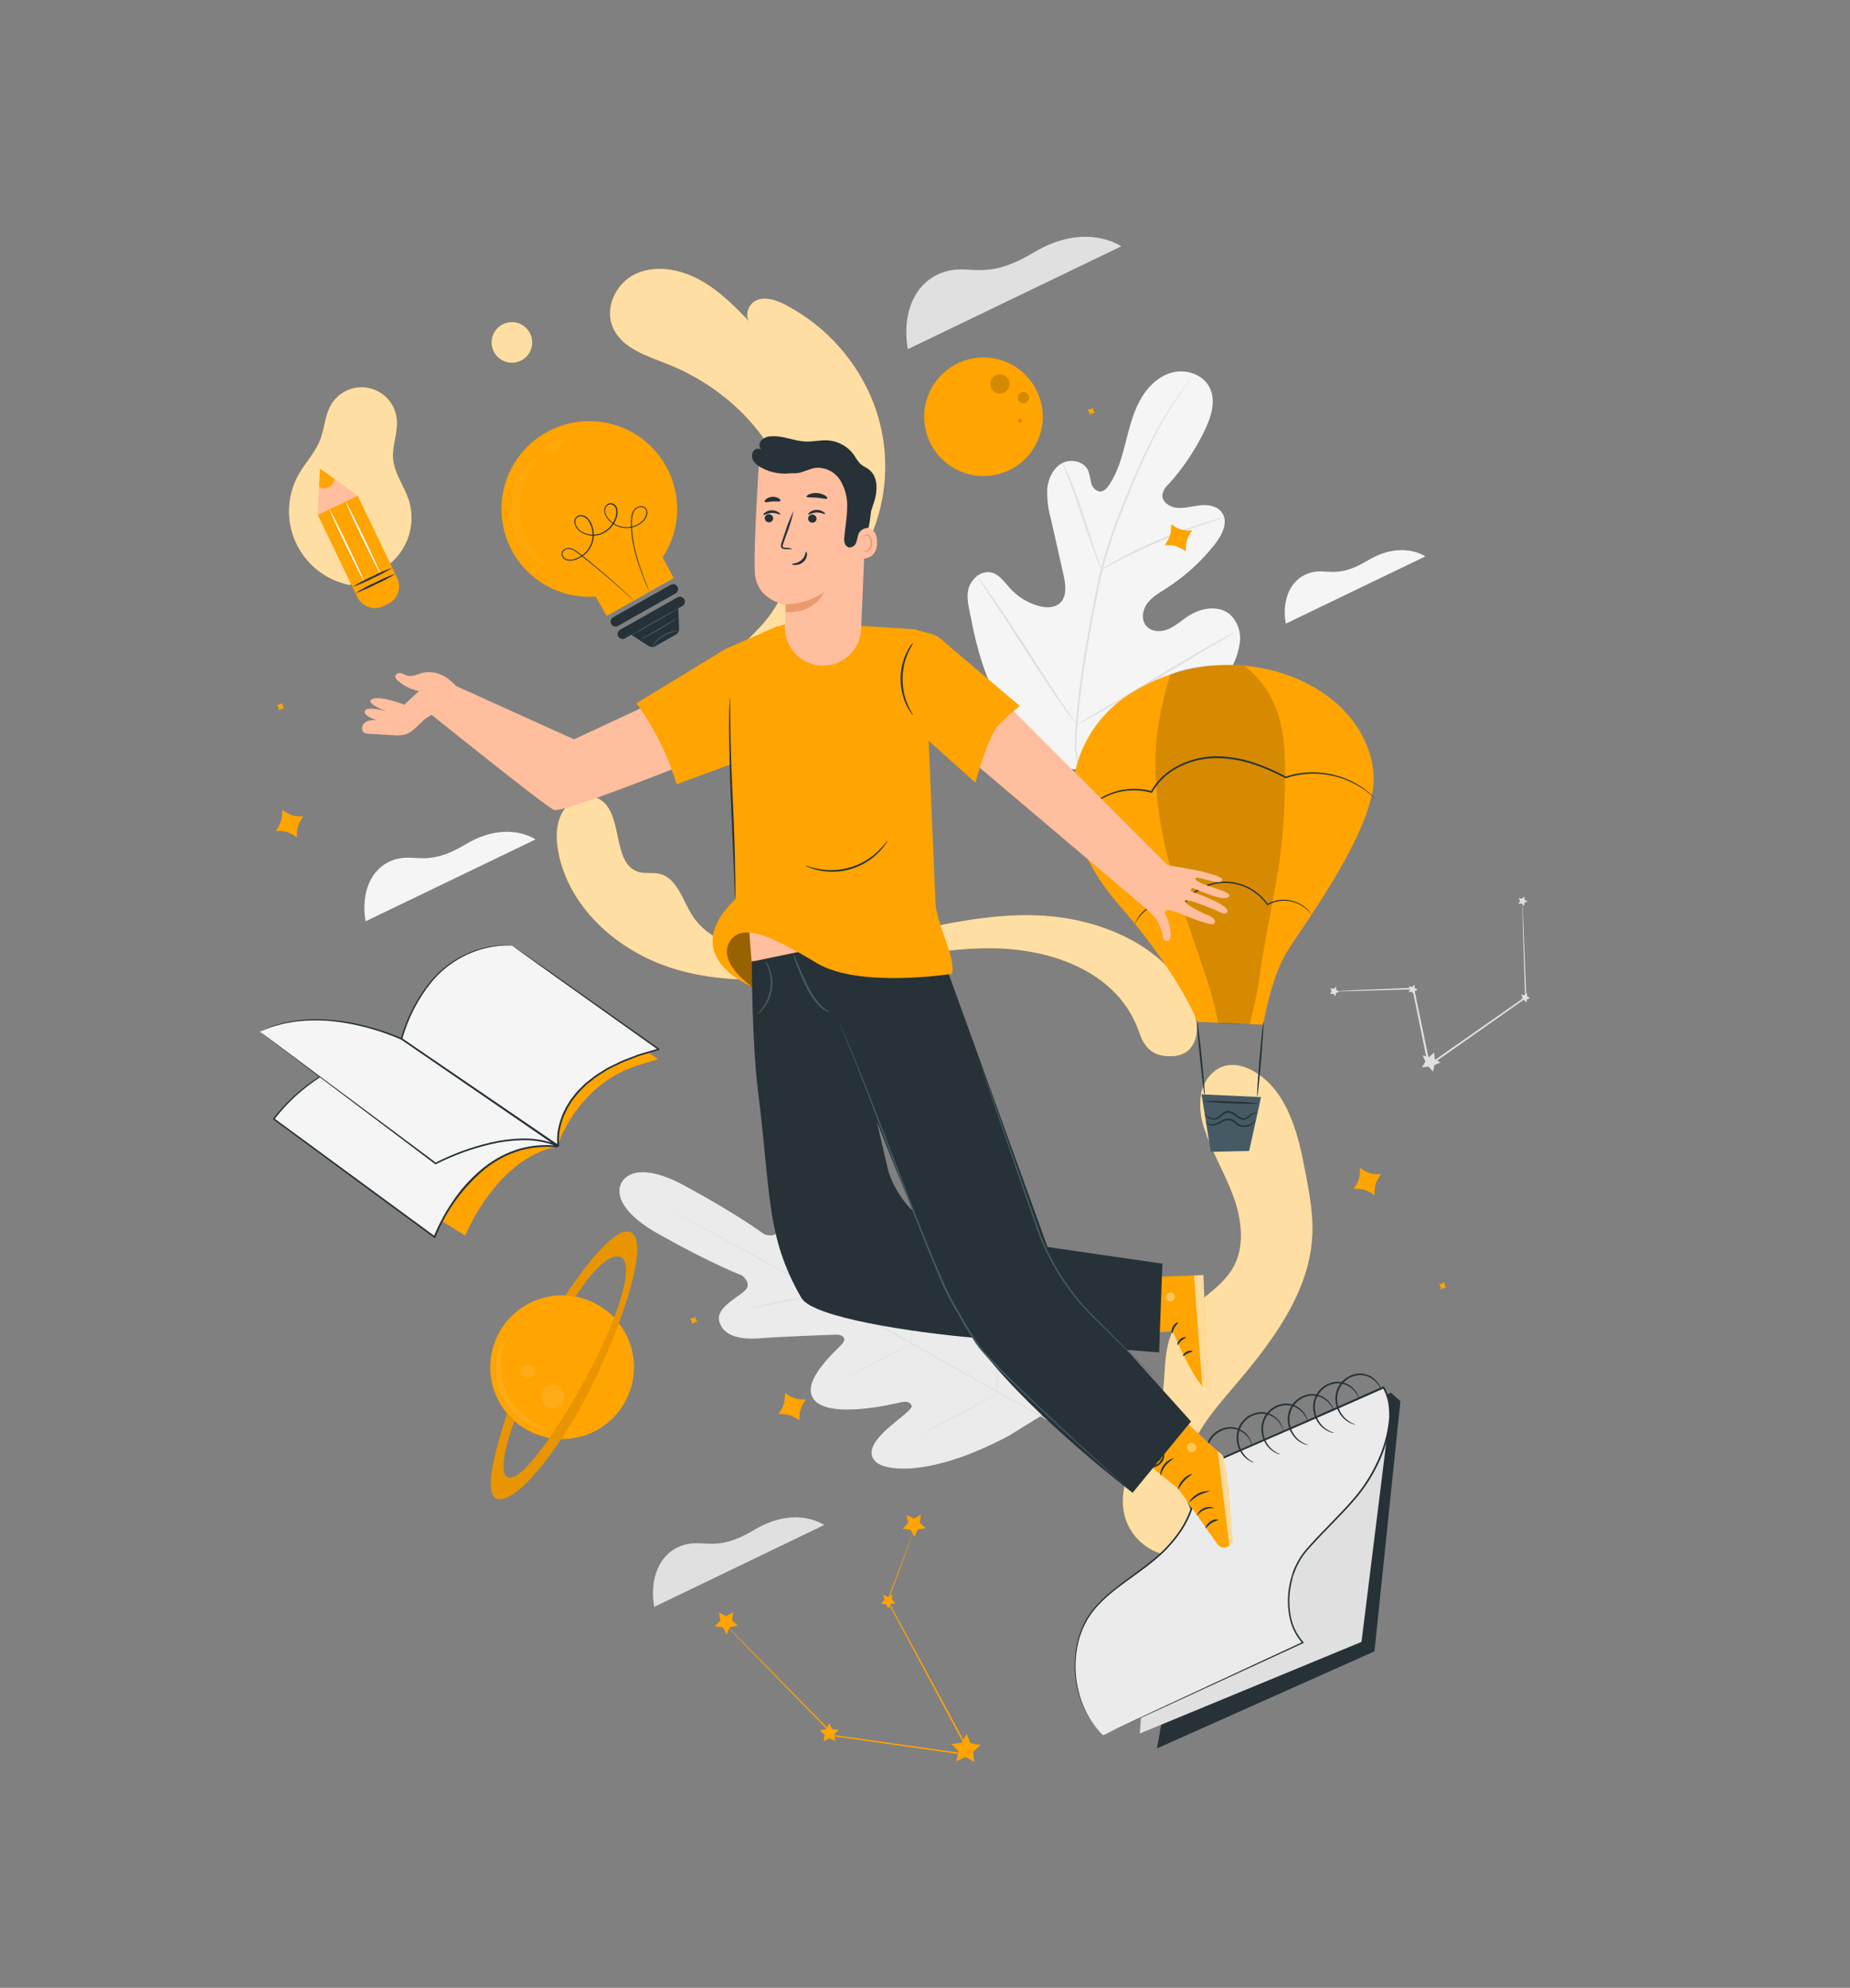 <svg width="296" height="318" viewBox="0 0 296 318" fill="none" xmlns="http://www.w3.org/2000/svg">
<rect x="0" y="0" width="296" height="318" fill="#808080" stroke="none"/>
<path d="M145.247 55.861L179.401 39.408C179.401 39.408 173.736 35.366 165.337 40.423C157.31 45.231 155.202 41.971 150.745 43.612C146.288 45.254 144.271 50.194 145.247 55.861Z" fill="#E0E0E0"/>
<path d="M99.466 189.158C99.466 189.158 96.934 192.656 105.359 197.404C113.784 202.153 118.676 204.02 118.676 204.02C118.676 204.02 120.435 205.252 119.203 206.441C117.971 207.63 114.557 209.191 115.069 211.319C115.604 213.532 118.026 214.374 121.612 214.087C125.199 213.799 133.117 213.524 133.829 213.501C134.541 213.478 135.548 213.921 134.838 214.865C134.128 215.808 127.667 221.142 130.375 224.054C133.084 226.967 142.994 224.581 144.08 224.339C145.167 224.097 145.618 224.328 145.863 224.85C146.108 225.372 143.768 226.96 141.989 228.553C140.209 230.146 138.434 232.307 140.141 233.859C141.849 235.411 149.174 236.189 161.393 229.695L166.859 226.32L166.771 219.866C165.739 206.072 161.179 200.288 158.96 199.667C156.741 199.046 155.861 201.71 155.466 204.064C155.07 206.418 154.972 209.243 154.398 209.314C153.824 209.386 153.392 209.127 153.008 208.064C152.624 207.001 149.37 197.362 145.456 196.624C141.542 195.885 140.476 204.194 140.039 205.307C139.602 206.419 138.704 205.79 138.346 205.181C137.989 204.572 134.018 197.724 132.322 194.535C130.625 191.345 128.648 189.751 126.497 190.48C124.345 191.209 124.925 194.897 124.576 196.576C124.226 198.255 122.245 197.424 122.245 197.424C122.245 197.424 118.051 194.286 109.557 189.686C101.063 185.086 99.424 189.243 99.424 189.243" fill="#EBEBEB"/>
<path d="M167.977 227.401C161.74 224.005 150.758 217.775 141.302 212.481C131.846 207.186 123.288 202.4 117.067 198.971C113.961 197.267 111.449 195.879 109.702 194.922L107.696 193.815L107.18 193.526C107.065 193.46 107.006 193.418 107.006 193.418C107.006 193.418 107.07 193.445 107.19 193.508L107.717 193.779L109.739 194.853C111.471 195.792 114.04 197.14 117.135 198.849C123.373 202.244 131.947 207.01 141.398 212.307C150.848 217.604 161.825 223.849 168.043 227.273" fill="#E0E0E0"/>
<path d="M119.938 209.332C120.08 209.271 120.229 209.223 120.381 209.189C120.668 209.109 121.085 209.004 121.608 208.88C122.645 208.63 124.086 208.326 125.674 208.022L129.778 207.242L131.02 207.002C131.169 206.959 131.322 206.935 131.477 206.929C131.336 206.995 131.189 207.044 131.037 207.077C130.749 207.158 130.332 207.263 129.807 207.381C128.77 207.619 127.334 207.933 125.728 208.214L121.636 209.02L120.398 209.264C120.248 209.308 120.093 209.331 119.938 209.332Z" fill="#E0E0E0"/>
<path d="M131.631 206.369C131.579 206.394 130.813 203.435 129.928 199.791C129.043 196.147 128.372 193.174 128.424 193.161C128.476 193.149 129.239 196.09 130.122 199.742C131.004 203.394 131.677 206.346 131.631 206.369Z" fill="#E0E0E0"/>
<path d="M145.772 215.128C145.751 214.972 145.75 214.813 145.768 214.657L145.818 213.352C145.865 212.267 145.919 210.744 145.927 209.101C145.936 207.459 145.887 205.921 145.853 204.856L145.808 203.565C145.787 203.407 145.789 203.246 145.815 203.088C145.854 203.243 145.878 203.4 145.888 203.559C145.92 203.864 145.957 204.3 145.995 204.845C146.072 205.934 146.138 207.439 146.129 209.107C146.119 210.775 146.035 212.275 145.957 213.362C145.911 213.903 145.868 214.346 145.833 214.645C145.828 214.807 145.807 214.97 145.772 215.128Z" fill="#E0E0E0"/>
<path d="M135.805 220.16C135.915 220.064 136.039 219.985 136.172 219.926L137.217 219.345C138.099 218.863 139.328 218.213 140.687 217.501C142.046 216.789 143.286 216.16 144.19 215.711L145.265 215.193C145.391 215.119 145.523 215.055 145.66 215.003C145.548 215.1 145.424 215.182 145.29 215.245L144.25 215.823C143.361 216.303 142.134 216.958 140.772 217.665C139.411 218.372 138.174 219.006 137.27 219.454L136.2 219.97C136.076 220.048 135.943 220.112 135.805 220.16Z" fill="#E0E0E0"/>
<path d="M147.326 229.529C147.478 229.409 147.643 229.306 147.818 229.221L149.154 228.475C150.283 227.855 151.85 227.004 153.587 226.078C155.323 225.152 156.903 224.327 158.046 223.737L159.408 223.043C159.574 222.946 159.748 222.862 159.927 222.793C159.772 222.909 159.608 223.011 159.435 223.1L158.099 223.846C156.971 224.467 155.403 225.318 153.667 226.244C151.93 227.17 150.35 227.995 149.207 228.584L147.845 229.279C147.679 229.376 147.505 229.46 147.326 229.529Z" fill="#E0E0E0"/>
<path d="M159.544 222.874C159.521 222.676 159.514 222.475 159.525 222.276L159.541 220.636C159.554 219.254 159.559 217.351 159.504 215.246C159.45 213.14 159.365 211.236 159.287 209.853L159.198 208.219C159.179 208.021 159.175 207.822 159.186 207.623C159.236 207.818 159.266 208.018 159.275 208.22C159.321 208.607 159.378 209.163 159.422 209.852C159.535 211.231 159.649 213.141 159.698 215.248C159.747 217.356 159.716 219.272 159.67 220.651C159.644 221.341 159.631 221.898 159.589 222.29C159.589 222.485 159.574 222.681 159.544 222.874Z" fill="#E0E0E0"/>
<path d="M170.919 122.944C161.397 118.987 157.167 108.692 155.384 98.997C155.083 97.376 154.535 95.72 154.971 94.153C155.406 92.587 157 91.217 158.588 91.579C159.904 91.879 160.728 93.152 161.647 94.156C162.869 95.491 164.442 96.455 166.186 96.936C167.327 97.244 168.659 97.287 169.553 96.511C170.77 95.438 170.51 93.49 170.15 91.891C169.473 88.919 168.8 85.945 168.13 82.969C167.687 81.393 167.497 79.756 167.567 78.121C167.731 76.493 168.544 74.834 169.95 74.086C171.357 73.338 173.449 73.79 174.11 75.282C174.317 75.93 174.479 76.592 174.597 77.262C174.661 77.594 174.821 77.901 175.057 78.143C175.293 78.385 175.595 78.553 175.926 78.625C176.593 78.682 177.143 78.084 177.518 77.506C178.813 75.532 179.479 73.208 180.068 70.909C180.656 68.609 181.209 66.276 182.32 64.185C183.431 62.095 185.189 60.243 187.452 59.614C189.716 58.984 192.462 59.863 193.532 61.978C194.602 64.093 193.8 66.681 192.768 68.816C191.248 71.981 189.279 74.91 186.923 77.513C186.444 77.935 186.112 78.498 185.976 79.122C185.882 80.255 187.102 81.101 188.235 81.234C189.515 81.366 190.779 80.962 192.06 80.831C193.341 80.7 194.81 80.959 195.537 82.03C196.549 83.52 195.56 85.532 194.464 86.95C192.264 89.78 189.596 92.213 186.575 94.142C185.492 94.83 184.34 95.481 183.569 96.511C182.798 97.542 182.548 99.109 183.379 100.104C184.21 101.098 185.749 101.144 186.928 100.641C188.106 100.137 189.065 99.233 190.143 98.535C192.154 97.221 195.039 96.74 196.846 98.34C197.424 98.901 197.864 99.589 198.13 100.349C198.397 101.109 198.482 101.921 198.38 102.721C198.168 104.303 197.64 105.826 196.826 107.2C194.264 112.144 190.437 116.32 185.734 119.302C181.039 122.203 176.411 123.703 170.942 122.965" fill="#F5F5F5"/>
<path d="M172.577 123.169C172.088 119.283 171.722 121.527 172.084 116.367C172.529 110.771 173.295 105.205 174.378 99.697C174.654 98.233 174.929 96.789 175.202 95.364C175.481 93.95 175.76 92.535 176.097 91.163C176.779 88.547 177.604 85.971 178.568 83.445C179.47 81.027 180.416 78.766 181.319 76.654C182.222 74.543 183.102 72.596 183.981 70.86C185.354 68.106 186.943 65.464 188.732 62.959C189.361 62.074 189.897 61.393 190.231 60.957L190.628 60.452L190.772 60.286C190.738 60.352 190.697 60.415 190.651 60.473L190.266 61.004C189.927 61.468 189.43 62.149 188.816 63.04C187.072 65.565 185.522 68.218 184.178 70.977C183.314 72.718 182.447 74.665 181.555 76.771C180.662 78.878 179.732 81.144 178.835 83.56C177.883 86.079 177.067 88.647 176.39 91.253C176.045 92.609 175.795 94.003 175.506 95.436L174.681 99.769C173.602 105.258 172.829 110.803 172.365 116.379C171.993 121.531 172.336 119.266 172.794 123.141" fill="#E0E0E0"/>
<path d="M176.199 91.127C176.075 90.923 175.971 90.707 175.889 90.483C175.689 90.067 175.456 89.411 175.181 88.667C174.603 87.122 173.884 84.966 173.097 82.587C172.309 80.207 171.559 78.066 170.958 76.538C170.659 75.773 170.416 75.161 170.241 74.733C170.136 74.519 170.055 74.294 170.001 74.062C170.138 74.258 170.254 74.468 170.348 74.688C170.546 75.099 170.848 75.727 171.155 76.456C171.808 77.972 172.594 80.109 173.379 82.495C174.164 84.882 174.85 86.971 175.373 88.575C175.618 89.308 175.825 89.925 175.993 90.42C176.088 90.647 176.157 90.884 176.199 91.127Z" fill="#E0E0E0"/>
<path d="M195.863 82.788C195.609 82.908 195.343 83.002 195.07 83.067C194.552 83.227 193.801 83.461 192.883 83.775C191.048 84.39 188.52 85.346 185.821 86.492C183.122 87.639 180.686 88.812 178.957 89.703C178.085 90.123 177.424 90.505 176.915 90.776C176.671 90.92 176.415 91.043 176.151 91.144C176.37 90.963 176.606 90.802 176.854 90.664C177.318 90.377 177.994 89.975 178.857 89.508C180.56 88.566 182.953 87.381 185.704 86.21C188.031 85.21 190.406 84.329 192.822 83.568C193.746 83.282 194.508 83.082 195.038 82.948C195.307 82.868 195.584 82.815 195.863 82.788Z" fill="#E0E0E0"/>
<path d="M172.248 115.929C172.172 115.867 172.106 115.793 172.053 115.71C171.914 115.527 171.744 115.308 171.534 115.044C171.094 114.463 170.482 113.631 169.72 112.539C168.211 110.405 166.221 107.389 164.066 104.031C161.91 100.672 159.951 97.642 158.493 95.477C157.781 94.425 157.185 93.547 156.756 92.922C156.569 92.641 156.413 92.409 156.284 92.221C156.234 92.137 156.191 92.048 156.157 91.956C156.233 92.019 156.3 92.092 156.357 92.173L156.871 92.841C157.316 93.42 157.923 94.254 158.685 95.346C160.193 97.48 162.184 100.496 164.339 103.854C166.495 107.213 168.454 110.244 169.912 112.408C170.629 113.458 171.22 114.338 171.651 114.969C171.841 115.242 171.992 115.477 172.121 115.664C172.175 115.747 172.217 115.836 172.248 115.929Z" fill="#E0E0E0"/>
<path d="M197.614 101.131C197.542 101.2 197.459 101.257 197.37 101.301L196.636 101.744L193.92 103.333C191.628 104.674 188.493 106.588 185.011 108.661C181.53 110.735 178.369 112.623 176.029 113.929C174.869 114.577 173.926 115.09 173.266 115.433L172.497 115.804C172.414 115.86 172.323 115.904 172.227 115.934C172.301 115.867 172.383 115.81 172.472 115.764L173.205 115.321L175.921 113.732C178.213 112.391 181.349 110.477 184.83 108.403C188.311 106.33 191.467 104.445 193.815 103.141C194.979 102.49 195.921 101.973 196.581 101.629L197.35 101.259C197.432 101.206 197.521 101.163 197.614 101.131Z" fill="#E0E0E0"/>
<path d="M243.539 144.142C243.561 144.235 243.573 144.331 243.573 144.427L243.621 145.255C243.656 146.006 243.705 147.064 243.765 148.385L244.222 159.577L244.221 159.641L244.164 159.669L232.583 167.807L228.698 170.53L228.521 170.653L228.478 170.444C227.567 165.897 226.693 161.704 225.984 158.173L226.099 158.265L217.116 158.522L214.626 158.576L213.987 158.576C213.912 158.58 213.836 158.575 213.762 158.563L213.982 158.54L214.635 158.501L217.136 158.378L226.115 158.02L226.216 158.017L226.256 158.1C226.993 161.649 227.86 165.826 228.804 170.364L228.583 170.278L232.466 167.55L244.067 159.44L244.011 159.55L243.657 148.361C243.62 147.022 243.595 145.959 243.575 145.2L243.559 144.37C243.548 144.294 243.541 144.218 243.539 144.142Z" fill="#E0E0E0"/>
<path d="M229.466 168.359L229.553 169.431L230.489 169.966L229.501 170.384L229.284 171.436L228.579 170.623L227.51 170.742L228.065 169.822L227.625 168.843L228.671 169.088L229.466 168.359Z" fill="#E0E0E0"/>
<path d="M213.764 157.846L213.81 158.38L214.27 158.645L213.78 158.849L213.674 159.374L213.321 158.974L212.792 159.03L213.064 158.573L212.847 158.082L213.366 158.203L213.764 157.846Z" fill="#E0E0E0"/>
<path d="M244.306 158.85L244.352 159.385L244.813 159.649L244.325 159.859L244.219 160.383L243.864 159.978L243.337 160.04L243.609 159.583L243.387 159.095L243.911 159.213L244.306 158.85Z" fill="#E0E0E0"/>
<path d="M226.322 157.536L226.366 158.065L226.834 158.333L226.338 158.539L226.233 159.064L225.883 158.657L225.351 158.721L225.628 158.261L225.406 157.773L225.925 157.894L226.322 157.536Z" fill="#E0E0E0"/>
<path d="M243.906 143.408L243.952 143.942L244.417 144.205L243.924 144.417L243.819 144.941L243.469 144.534L242.934 144.593L243.214 144.138L242.992 143.65L243.511 143.771L243.906 143.408Z" fill="#E0E0E0"/>
<path d="M104.669 257.058L131.868 243.956C131.868 243.956 127.354 240.736 120.659 244.748C114.266 248.576 112.598 245.975 109.032 247.276C105.467 248.578 103.895 252.541 104.669 257.058Z" fill="#E0E0E0"/>
<path d="M58.493 147.385L85.687 134.285C85.687 134.285 81.175 131.07 74.478 135.077C68.093 138.908 66.418 136.31 62.859 137.608C59.299 138.907 57.716 142.876 58.493 147.385Z" fill="#F5F5F5"/>
<path d="M205.721 99.768L228.058 89.008C228.058 89.008 224.352 86.364 218.852 89.654C213.607 92.821 212.225 90.67 209.301 91.733C206.376 92.796 205.082 96.063 205.721 99.768Z" fill="#F5F5F5"/>
<path d="M182.344 165.357C179.425 156.453 170.211 152.379 160.856 151.772C151.501 151.165 142.291 153.873 133.061 155.491C124.35 157.005 115.198 157.497 106.833 154.64C98.469 151.783 91.015 145.025 89.343 136.346C88.931 134.163 88.904 131.782 90.029 129.865C91.153 127.947 93.698 126.76 95.695 127.73C99.945 129.805 97.695 138.287 102.252 139.509C103.3 139.798 104.431 139.541 105.487 139.781C108.301 140.429 109.166 143.897 110.698 146.347C113.729 151.191 120.24 152.432 125.95 152.235C133.598 151.968 141.062 149.979 148.541 148.392C156.019 146.806 163.781 145.633 171.317 147.021C178.852 148.409 186.741 152.391 190.036 159.309C190.964 161.236 191.851 163.728 191.361 165.807C190.871 167.886 189.486 168.943 187.346 168.963C185.205 168.983 183.384 168.312 182.36 165.362" fill="#FFA401"/>
<g opacity="0.8">
<path opacity="0.8" d="M182.344 165.357C179.425 156.453 170.211 152.379 160.856 151.772C151.501 151.165 142.291 153.873 133.061 155.491C124.35 157.005 115.198 157.497 106.833 154.64C98.469 151.783 91.015 145.025 89.343 136.346C88.931 134.163 88.904 131.782 90.029 129.865C91.153 127.947 93.698 126.76 95.695 127.73C99.945 129.805 97.695 138.287 102.252 139.509C103.3 139.798 104.431 139.541 105.487 139.781C108.301 140.429 109.166 143.897 110.698 146.347C113.729 151.191 120.24 152.432 125.95 152.235C133.598 151.968 141.062 149.979 148.541 148.392C156.019 146.806 163.781 145.633 171.317 147.021C178.852 148.409 186.741 152.391 190.036 159.309C190.964 161.236 191.851 163.728 191.361 165.807C190.871 167.886 189.486 168.943 187.346 168.963C185.205 168.983 183.384 168.312 182.36 165.362" fill="white"/>
</g>
<path d="M114.71 115.96C112.944 112.971 113.962 109.172 115.895 106.461C117.827 103.751 120.555 101.708 122.643 99.121C127.834 92.691 128.493 83.126 125.104 75.28C121.715 67.434 114.667 61.344 106.729 58.205C103.498 56.932 99.73 55.778 98.19 52.661C96.582 49.403 98.489 45.31 101.698 43.816C104.908 42.321 108.83 43.049 112.009 44.801C115.189 46.552 117.757 49.213 120.282 51.836C118.924 50.878 119.637 48.544 121.148 47.989C122.66 47.433 124.391 48.078 125.834 48.855C132.191 52.221 137.128 57.757 139.749 64.456C142.283 71.047 142.262 78.348 139.69 84.925C136.815 92.07 131.089 97.523 125.514 102.769L113.88 113.704" fill="#FFA401"/>
<g opacity="0.8">
<path opacity="0.8" d="M114.71 115.96C112.944 112.971 113.962 109.172 115.895 106.461C117.827 103.751 120.555 101.708 122.643 99.121C127.834 92.691 128.493 83.126 125.104 75.28C121.715 67.434 114.667 61.344 106.729 58.205C103.498 56.932 99.73 55.778 98.19 52.661C96.582 49.403 98.489 45.31 101.698 43.816C104.908 42.321 108.83 43.049 112.009 44.801C115.189 46.552 117.757 49.213 120.282 51.836C118.924 50.878 119.637 48.544 121.148 47.989C122.66 47.433 124.391 48.078 125.834 48.855C132.191 52.221 137.128 57.757 139.749 64.456C142.283 71.047 142.262 78.348 139.69 84.925C136.815 92.07 131.089 97.523 125.514 102.769L113.88 113.704" fill="white"/>
</g>
<path d="M79.492 52.617C78.935 53.239 78.639 54.052 78.667 54.887C78.695 55.722 79.044 56.514 79.642 57.097C80.239 57.681 81.039 58.011 81.874 58.019C82.71 58.028 83.516 57.713 84.125 57.141C84.733 56.569 85.098 55.784 85.142 54.95C85.186 54.115 84.906 53.297 84.36 52.664C83.815 52.031 83.046 51.633 82.215 51.553C81.383 51.474 80.553 51.718 79.898 52.236" fill="#FFA401"/>
<g opacity="0.8">
<path opacity="0.8" d="M79.492 52.617C78.935 53.239 78.639 54.052 78.667 54.887C78.695 55.722 79.044 56.514 79.642 57.097C80.239 57.681 81.039 58.011 81.874 58.019C82.71 58.028 83.516 57.713 84.125 57.141C84.733 56.569 85.098 55.784 85.142 54.95C85.186 54.115 84.906 53.297 84.36 52.664C83.815 52.031 83.046 51.633 82.215 51.553C81.383 51.474 80.553 51.718 79.898 52.236" fill="white"/>
</g>
<path d="M192.828 244.625C189.466 241.951 188.842 236.895 190.176 232.809C191.51 228.723 194.399 225.367 197.181 222.107C203.342 214.889 209.646 206.797 209.976 197.319C210.088 194.123 209.5 190.95 208.912 187.803C207.779 181.718 206.206 174.943 200.986 171.615C199.481 170.656 197.621 170.036 195.916 170.537C193.959 171.083 192.603 172.958 192.179 174.948C191.868 176.964 192.091 179.025 192.826 180.928C194.049 184.582 196.101 187.913 197.394 191.527C198.687 195.141 199.204 199.417 197.324 202.742C195.023 206.826 189.823 208.665 187.69 212.835C185.975 216.222 186.652 220.273 185.824 223.974C185.116 227.074 183.353 229.804 181.898 232.63C180.443 235.456 179.241 238.62 179.791 241.754C180.076 243.393 180.829 244.914 181.957 246.136C183.086 247.358 184.543 248.229 186.154 248.644C187.765 249.059 189.461 249 191.04 248.475C192.618 247.95 194.012 246.982 195.054 245.685" fill="#FFA401"/>
<g opacity="0.8">
<path opacity="0.8" d="M192.828 244.625C189.466 241.951 188.842 236.895 190.176 232.809C191.51 228.723 194.399 225.367 197.181 222.107C203.342 214.889 209.646 206.797 209.976 197.319C210.088 194.123 209.5 190.95 208.912 187.803C207.779 181.718 206.206 174.943 200.986 171.615C199.481 170.656 197.621 170.036 195.916 170.537C193.959 171.083 192.603 172.958 192.179 174.948C191.868 176.964 192.091 179.025 192.826 180.928C194.049 184.582 196.101 187.913 197.394 191.527C198.687 195.141 199.204 199.417 197.324 202.742C195.023 206.826 189.823 208.665 187.69 212.835C185.975 216.222 186.652 220.273 185.824 223.974C185.116 227.074 183.353 229.804 181.898 232.63C180.443 235.456 179.241 238.62 179.791 241.754C180.076 243.393 180.829 244.914 181.957 246.136C183.086 247.358 184.543 248.229 186.154 248.644C187.765 249.059 189.461 249 191.04 248.475C192.618 247.95 194.012 246.982 195.054 245.685" fill="white"/>
</g>
<path d="M55.998 93.592C54.12 93.232 52.356 92.428 50.851 91.249C49.346 90.07 48.144 88.548 47.344 86.811C46.545 85.074 46.172 83.171 46.255 81.261C46.339 79.351 46.877 77.488 47.825 75.827C48.897 73.961 50.462 72.374 51.237 70.344C51.934 68.561 51.967 66.543 52.909 64.873C53.492 63.819 54.396 62.978 55.49 62.475C56.584 61.971 57.81 61.829 58.99 62.071C60.169 62.313 61.241 62.926 62.048 63.82C62.855 64.713 63.356 65.842 63.476 67.04C63.705 69.176 62.712 71.299 62.897 73.437C63.1 75.746 64.639 77.718 65.366 79.89C65.809 81.246 65.942 82.685 65.754 84.099C65.567 85.513 65.063 86.868 64.28 88.061C63.498 89.254 62.457 90.256 61.234 90.992C60.012 91.728 58.64 92.18 57.219 92.313" fill="#FFA401"/>
<g opacity="0.8">
<path opacity="0.8" d="M55.998 93.592C54.12 93.232 52.356 92.428 50.851 91.249C49.346 90.07 48.144 88.548 47.344 86.811C46.545 85.074 46.172 83.171 46.255 81.261C46.339 79.351 46.877 77.488 47.825 75.827C48.897 73.961 50.462 72.374 51.237 70.344C51.934 68.561 51.967 66.543 52.909 64.873C53.492 63.819 54.396 62.978 55.49 62.475C56.584 61.971 57.81 61.829 58.99 62.071C60.169 62.313 61.241 62.926 62.048 63.82C62.855 64.713 63.356 65.842 63.476 67.04C63.705 69.176 62.712 71.299 62.897 73.437C63.1 75.746 64.639 77.718 65.366 79.89C65.809 81.246 65.942 82.685 65.754 84.099C65.567 85.513 65.063 86.868 64.28 88.061C63.498 89.254 62.457 90.256 61.234 90.992C60.012 91.728 58.64 92.18 57.219 92.313" fill="white"/>
</g>
<path d="M50.83 82.36L57.214 79.284L63.553 92.442C63.73 92.811 63.834 93.212 63.857 93.621C63.88 94.03 63.822 94.439 63.687 94.826C63.551 95.213 63.341 95.569 63.068 95.874C62.795 96.18 62.465 96.428 62.096 96.606L61.338 96.972C60.592 97.331 59.735 97.379 58.954 97.106C58.173 96.833 57.533 96.26 57.173 95.515L50.835 82.357L50.83 82.36Z" fill="#FFA401"/>
<path d="M50.83 82.36L51.199 74.969L57.214 79.284L50.83 82.36Z" fill="#FFBE9D"/>
<path d="M51.056 77.894C51.056 77.894 52.73 78.885 53.585 76.675L51.207 74.966L51.056 77.894Z" fill="#FFA401"/>
<path d="M63.334 91.761C62.32 92.409 61.255 92.976 60.15 93.454C59.089 94.019 57.984 94.498 56.846 94.886C57.858 94.238 58.922 93.672 60.025 93.195C61.088 92.629 62.194 92.149 63.334 91.761Z" fill="#263238"/>
<path d="M62.773 90.821C61.781 91.459 60.739 92.015 59.657 92.482C58.616 93.037 57.532 93.506 56.415 93.884C57.41 93.252 58.453 92.698 59.534 92.228C60.576 91.676 61.659 91.206 62.773 90.821Z" fill="#263238"/>
<path d="M52.749 81.55C52.816 81.518 54.105 84.033 55.619 87.176C57.133 90.319 58.309 92.92 58.242 92.952C58.174 92.985 56.883 90.464 55.359 87.301C53.835 84.137 52.676 81.585 52.749 81.55Z" fill="#FAFAFA"/>
<path d="M55.333 80.306C55.406 80.271 56.689 82.789 58.203 85.932C59.717 89.074 60.898 91.673 60.825 91.708C60.753 91.743 59.467 89.22 57.943 86.057C56.419 82.893 55.26 80.341 55.333 80.306Z" fill="#FAFAFA"/>
<path d="M192.951 235.53L222.551 222.801L224.065 224.151L219.916 264.166L185.118 279.693L192.951 235.53Z" fill="#263238"/>
<path d="M182.371 277.312L217.84 262.658L222.395 225.987L210.227 233.116L183.616 259.835L182.371 277.312Z" fill="#E0E0E0"/>
<path d="M176.519 277.576L208.457 262.832C205.188 259.408 205.539 252.205 208.878 248.229C211.091 245.595 215.609 241.383 217.674 238.654C221.58 233.477 223.87 226.14 221.365 221.99L208.129 227.835L191.196 235.198C191.791 239.993 190.118 244.12 186.382 247.923C183.041 251.324 178.436 253.536 175.292 257.105C170.225 262.823 171.327 272.909 176.501 277.604" fill="#EBEBEB"/>
<path d="M176.517 277.576C176.517 277.576 176.454 277.523 176.339 277.406L175.828 276.903C175.55 276.619 175.292 276.315 175.058 275.994C174.723 275.57 174.417 275.122 174.144 274.655C173.393 273.355 172.824 271.959 172.452 270.504C171.96 268.541 171.83 266.505 172.066 264.495C172.127 263.917 172.225 263.344 172.359 262.779C172.433 262.494 172.492 262.191 172.578 261.906L172.878 261.025C172.975 260.726 173.096 260.435 173.239 260.154C173.374 259.864 173.5 259.567 173.656 259.281C173.983 258.694 174.355 258.134 174.769 257.605C176.434 255.44 178.839 253.725 181.321 251.889C182.573 250.979 183.855 250.029 185.086 248.969C186.348 247.87 187.479 246.629 188.457 245.271C188.962 244.571 189.408 243.83 189.789 243.055C190.186 242.266 190.502 241.439 190.731 240.586C191.207 238.824 191.331 236.985 191.094 235.175L191.083 235.072L191.171 235.029L205.265 228.88C210.16 226.753 215.194 224.488 220.367 222.207L221.307 221.793L221.421 221.738L221.476 221.852C222.025 222.814 222.364 223.88 222.472 224.982C222.53 225.524 222.553 226.068 222.54 226.613C222.518 227.153 222.465 227.691 222.383 228.225C222.045 230.325 221.396 232.363 220.457 234.272C219.558 236.136 218.439 237.885 217.123 239.481C215.814 241.04 214.415 242.469 213.054 243.88C211.692 245.291 210.33 246.664 209.103 248.087C208.501 248.795 207.994 249.577 207.593 250.415C207.371 250.816 207.238 251.258 207.059 251.67C206.88 252.083 206.77 252.533 206.684 252.977C206.26 254.686 206.187 256.463 206.468 258.202C206.703 259.862 207.418 261.417 208.527 262.675L208.641 262.793L208.495 262.863L185.241 273.566L178.784 276.516L177.089 277.275L176.513 277.553C176.513 277.553 176.71 277.458 177.089 277.275L178.767 276.467L185.197 273.459L208.405 262.676L208.372 262.859C207.225 261.57 206.485 259.973 206.242 258.265C205.945 256.493 206.014 254.678 206.445 252.933C206.529 252.483 206.697 252.049 206.823 251.605C206.948 251.161 207.142 250.728 207.365 250.313C207.772 249.456 208.291 248.657 208.909 247.938C210.137 246.501 211.506 245.119 212.868 243.707C214.23 242.296 215.62 240.865 216.917 239.318C218.214 237.74 219.315 236.011 220.196 234.168C221.123 232.287 221.765 230.278 222.099 228.208C222.183 227.688 222.241 227.165 222.272 226.64C222.284 226.11 222.262 225.58 222.205 225.053C222.102 223.992 221.777 222.965 221.251 222.037L221.431 222.091L220.489 222.513C215.315 224.794 210.279 227.054 205.377 229.153L191.278 235.304L191.357 235.164C191.593 237.008 191.464 238.881 190.979 240.677C190.744 241.545 190.421 242.387 190.014 243.19C189.627 243.978 189.171 244.731 188.653 245.439C187.665 246.812 186.519 248.064 185.24 249.17C183.999 250.247 182.706 251.19 181.452 252.095C178.955 253.899 176.563 255.615 174.917 257.739C174.512 258.255 174.149 258.803 173.83 259.376C173.671 259.657 173.551 259.952 173.405 260.221C173.263 260.499 173.144 260.788 173.047 261.085L172.732 261.972C172.64 262.26 172.584 262.555 172.51 262.841C172.371 263.398 172.27 263.964 172.207 264.536C171.962 266.527 172.082 268.547 172.563 270.495C172.916 271.944 173.469 273.336 174.204 274.633C174.468 275.102 174.765 275.551 175.094 275.977C175.322 276.301 175.572 276.608 175.844 276.896C176.062 277.123 176.222 277.296 176.339 277.419C176.456 277.542 176.517 277.576 176.517 277.576Z" fill="#263238"/>
<path d="M200.375 231.41C200.375 231.41 200.319 231.187 200.175 230.809C199.967 230.279 199.634 229.807 199.205 229.433C198.584 228.866 197.775 228.549 196.933 228.543C196.423 228.55 195.919 228.659 195.452 228.865C194.984 229.07 194.563 229.367 194.213 229.739C193.863 230.111 193.591 230.549 193.414 231.028C193.237 231.507 193.158 232.016 193.182 232.526C193.196 233.369 193.459 234.189 193.939 234.882C194.257 235.35 194.667 235.749 195.144 236.055C195.491 236.271 195.707 236.347 195.699 236.37C195.485 236.337 195.279 236.262 195.093 236.149C194.566 235.877 194.108 235.486 193.756 235.008C193.223 234.294 192.922 233.433 192.895 232.543C192.866 231.996 192.948 231.449 193.137 230.936C193.325 230.422 193.616 229.952 193.992 229.554C194.368 229.156 194.821 228.839 195.323 228.622C195.825 228.404 196.367 228.292 196.914 228.29C197.814 228.308 198.673 228.668 199.318 229.295C199.751 229.697 200.071 230.205 200.245 230.768C200.294 230.922 200.327 231.079 200.344 231.239C200.386 231.353 200.386 231.405 200.375 231.41Z" fill="#263238"/>
<path d="M205.345 229.016C205.319 229.028 205.289 228.793 205.145 228.414C204.934 227.886 204.602 227.414 204.175 227.038C203.551 226.473 202.74 226.157 201.898 226.151C201.387 226.159 200.884 226.269 200.417 226.474C199.95 226.68 199.529 226.978 199.179 227.349C198.829 227.72 198.557 228.158 198.38 228.637C198.203 229.115 198.123 229.625 198.146 230.134C198.162 230.977 198.427 231.796 198.908 232.487C199.225 232.957 199.635 233.357 200.113 233.66C200.461 233.877 200.676 233.952 200.668 233.975C200.452 233.947 200.243 233.873 200.058 233.758C199.532 233.483 199.075 233.093 198.721 232.616C198.191 231.9 197.893 231.039 197.865 230.148C197.836 229.603 197.918 229.056 198.106 228.543C198.295 228.03 198.585 227.561 198.961 227.163C199.336 226.766 199.788 226.449 200.29 226.231C200.791 226.014 201.332 225.901 201.878 225.898C202.778 225.917 203.637 226.276 204.282 226.903C204.714 227.306 205.035 227.812 205.215 228.374C205.265 228.528 205.296 228.687 205.308 228.847C205.332 228.9 205.345 228.958 205.345 229.016Z" fill="#263238"/>
<path d="M209.232 227.463C209.232 227.463 209.163 227.24 208.998 226.872C208.759 226.355 208.401 225.903 207.953 225.552C207.298 225.024 206.472 224.757 205.632 224.8C205.125 224.837 204.63 224.974 204.176 225.204C203.722 225.434 203.318 225.751 202.987 226.139C202.33 226.932 202.014 227.954 202.11 228.98C202.172 229.821 202.482 230.625 202.999 231.291C203.351 231.741 203.791 232.112 204.293 232.383C204.649 232.577 204.872 232.642 204.864 232.665C204.647 232.648 204.436 232.586 204.245 232.483C203.703 232.24 203.223 231.875 202.843 231.418C202.273 230.734 201.925 229.892 201.847 229.005C201.786 228.461 201.837 227.91 201.997 227.387C202.156 226.863 202.42 226.377 202.773 225.959C203.126 225.541 203.56 225.198 204.049 224.953C204.538 224.708 205.072 224.565 205.618 224.532C206.517 224.498 207.396 224.807 208.076 225.396C208.536 225.774 208.888 226.267 209.097 226.824C209.156 226.974 209.197 227.131 209.219 227.29C209.251 227.397 209.232 227.463 209.232 227.463Z" fill="#263238"/>
<path d="M213.396 225.738C213.396 225.738 213.296 225.531 213.121 225.167C212.857 224.663 212.475 224.23 212.008 223.905C211.327 223.41 210.487 223.186 209.65 223.274C209.144 223.337 208.655 223.501 208.214 223.756C207.772 224.011 207.386 224.352 207.079 224.759C206.772 225.166 206.549 225.631 206.425 226.125C206.301 226.62 206.278 227.135 206.357 227.638C206.462 228.475 206.814 229.261 207.368 229.897C207.744 230.327 208.204 230.676 208.719 230.923C209.083 231.093 209.307 231.145 209.301 231.174C209.083 231.166 208.869 231.115 208.672 231.022C208.118 230.807 207.62 230.469 207.216 230.034C206.608 229.383 206.212 228.562 206.083 227.681C205.995 227.141 206.018 226.589 206.148 226.058C206.278 225.527 206.513 225.028 206.84 224.59C207.171 224.153 207.588 223.788 208.065 223.517C208.542 223.247 209.07 223.076 209.615 223.016C210.507 222.934 211.398 223.19 212.111 223.734C212.594 224.092 212.973 224.572 213.21 225.124C213.274 225.27 213.323 225.422 213.358 225.578C213.4 225.679 213.407 225.733 213.396 225.738Z" fill="#263238"/>
<path d="M217.404 223.693C217.404 223.693 217.304 223.485 217.129 223.121C216.85 222.624 216.456 222.202 215.979 221.89C215.284 221.416 214.44 221.214 213.607 221.324C213.102 221.399 212.617 221.576 212.182 221.844C211.747 222.111 211.37 222.463 211.074 222.879C210.778 223.295 210.569 223.767 210.459 224.266C210.35 224.765 210.342 225.28 210.436 225.782C210.542 226.481 210.823 227.141 211.251 227.703C211.679 228.265 212.242 228.71 212.888 228.998C213.259 229.158 213.485 229.203 213.477 229.226C213.261 229.231 213.046 229.188 212.847 229.101C212.289 228.898 211.783 228.573 211.366 228.15C210.741 227.515 210.325 226.703 210.175 225.825C210.073 225.287 210.08 224.735 210.195 224.201C210.31 223.666 210.531 223.16 210.845 222.712C211.164 222.267 211.57 221.891 212.039 221.608C212.508 221.325 213.029 221.14 213.572 221.065C214.465 220.959 215.365 221.192 216.095 221.719C216.589 222.067 216.983 222.54 217.235 223.09C217.305 223.235 217.358 223.387 217.396 223.543C217.405 223.628 217.414 223.688 217.404 223.693Z" fill="#263238"/>
<path d="M221.04 222.498C221.04 222.498 220.94 222.29 220.764 221.926C220.506 221.419 220.128 220.981 219.664 220.652C218.989 220.153 218.155 219.919 217.319 219.996C216.812 220.051 216.321 220.209 215.876 220.458C215.432 220.708 215.041 221.045 214.729 221.448C214.417 221.852 214.19 222.314 214.06 222.807C213.93 223.301 213.902 223.815 213.975 224.32C214.055 225.022 214.309 225.692 214.714 226.27C215.119 226.849 215.662 227.317 216.294 227.632C216.66 227.808 216.878 227.862 216.878 227.888C216.66 227.879 216.447 227.825 216.251 227.729C215.698 227.51 215.203 227.166 214.806 226.723C214.206 226.064 213.823 225.236 213.709 224.352C213.628 223.811 213.657 223.26 213.793 222.73C213.929 222.201 214.17 221.704 214.502 221.269C214.839 220.837 215.26 220.478 215.74 220.213C216.22 219.949 216.749 219.785 217.295 219.732C218.191 219.659 219.082 219.93 219.785 220.491C220.264 220.853 220.637 221.335 220.868 221.889C220.931 222.036 220.979 222.189 221.011 222.345C221.043 222.438 221.053 222.498 221.04 222.498Z" fill="#263238"/>
<path d="M184.752 108.877C183.296 109.525 181.892 110.283 180.551 111.144C176.495 113.783 173.545 117.814 172.255 122.477C170.965 127.141 171.424 132.115 173.547 136.463C174.913 139.338 176.662 142.016 178.745 144.423C185.512 152.082 190.042 159.519 191.591 163.464L202.118 163.929C202.118 163.929 203.308 156.501 205.892 152.3C208.476 148.098 217.825 135.672 219.589 126.726C220.716 120.948 217.12 111.915 205.878 107.948C198.977 105.537 191.414 105.87 184.752 108.877Z" fill="#FFA401"/>
<path d="M192.248 175.063L201.767 175.508L199.861 184.119L193.721 184.26L192.248 175.063Z" fill="#455A64"/>
<path d="M192.741 175.14C192.661 175.147 192.328 172.542 192.002 169.327C191.675 166.111 191.469 163.491 191.549 163.484C191.629 163.478 191.959 166.077 192.288 169.297C192.617 172.518 192.819 175.128 192.741 175.14Z" fill="#263238"/>
<path d="M201.153 175.439C201.073 175.433 201.237 172.743 201.512 169.436C201.788 166.129 202.088 163.469 202.155 163.437C202.223 163.404 202.072 166.133 201.791 169.443C201.51 172.752 201.223 175.438 201.153 175.439Z" fill="#263238"/>
<g opacity="0.4">
<path opacity="0.4" d="M187.361 107.915C187.023 108.077 185.22 114.962 184.967 119.141C184.118 133.201 189.03 144.115 193.371 157.512C193.993 159.427 194.963 163.727 194.936 163.632C196.196 163.908 199.959 163.855 199.959 163.855C199.959 163.855 201.176 158.955 201.481 156.639C202.699 147.368 205.061 139.452 205.429 130.104C205.796 120.756 206.428 112.342 199.103 106.489C199.103 106.489 190.998 105.9 187.361 107.915Z" fill="black"/>
</g>
<path d="M220.123 127.837C220.043 127.782 219.968 127.72 219.899 127.651C219.757 127.527 219.556 127.323 219.271 127.089C218.459 126.406 217.572 125.818 216.627 125.336C215.174 124.589 213.602 124.099 211.981 123.887C209.897 123.601 207.774 123.802 205.78 124.474L205.718 124.504L205.667 124.478C203.989 123.577 202.237 122.824 200.429 122.227C198.451 121.574 196.378 121.253 194.295 121.277C192.214 121.327 190.175 121.871 188.345 122.863C186.671 123.752 185.284 125.099 184.348 126.747L184.295 126.837L184.197 126.807C182.166 126.242 180.01 126.309 178.018 127C176.472 127.539 175.079 128.443 173.956 129.635C173.229 130.406 172.619 131.279 172.146 132.228C171.987 132.561 171.869 132.822 171.8 132.997C171.768 133.089 171.727 133.177 171.677 133.261C171.7 133.167 171.728 133.074 171.761 132.983C171.821 132.801 171.923 132.534 172.072 132.194C172.518 131.216 173.117 130.316 173.847 129.527C174.972 128.296 176.381 127.358 177.951 126.795C179.984 126.072 182.19 125.991 184.27 126.561L184.125 126.631C185.08 124.934 186.501 123.545 188.22 122.629C190.083 121.611 192.161 121.049 194.284 120.988C196.4 120.964 198.505 121.293 200.513 121.962C202.336 122.567 204.102 123.333 205.789 124.253L205.688 124.243C207.719 123.564 209.881 123.374 211.999 123.687C213.641 123.916 215.229 124.431 216.694 125.208C217.64 125.709 218.521 126.325 219.318 127.041C219.595 127.285 219.788 127.499 219.923 127.633C219.994 127.697 220.061 127.765 220.123 127.837Z" fill="#263238"/>
<path d="M209.888 146.368C209.449 145.786 208.909 145.29 208.292 144.903C207.577 144.464 206.771 144.195 205.936 144.117C204.862 144.004 203.78 144.242 202.852 144.797L202.748 144.847L202.698 144.743C201.896 143.597 200.815 142.675 199.557 142.065C198.298 141.455 196.905 141.176 195.508 141.256C194.282 141.349 193.092 141.715 192.024 142.326C191.044 142.889 190.192 143.65 189.523 144.561L189.465 144.64L189.37 144.603C188.2 144.163 186.92 144.107 185.716 144.443C184.774 144.691 183.9 145.147 183.159 145.778C182.507 146.35 181.971 147.043 181.581 147.817C181.581 147.817 181.59 147.756 181.635 147.651C181.681 147.546 181.742 147.381 181.846 147.184C182.158 146.62 182.562 146.112 183.041 145.68C183.79 145.011 184.683 144.524 185.652 144.257C186.904 143.889 188.242 143.939 189.464 144.398L189.311 144.44C189.998 143.504 190.872 142.721 191.877 142.141C192.982 141.51 194.214 141.135 195.483 141.044C197.014 140.944 198.543 141.277 199.894 142.004C201.099 142.634 202.129 143.551 202.895 144.673L202.731 144.637C203.707 144.07 204.841 143.836 205.962 143.971C206.818 144.063 207.641 144.352 208.366 144.816C208.829 145.113 209.239 145.487 209.577 145.922C209.664 146.036 209.745 146.156 209.819 146.279C209.844 146.307 209.867 146.336 209.888 146.368Z" fill="#263238"/>
<path d="M201.26 178.179C201.26 178.179 201.127 178.115 200.894 178.125C200.562 178.177 200.257 178.337 200.026 178.582C199.842 178.754 199.636 178.903 199.414 179.024C199.273 179.09 199.12 179.127 198.964 179.133C198.809 179.139 198.653 179.113 198.508 179.057C197.905 178.829 197.457 178.283 196.885 178.066C196.751 178.009 196.606 177.983 196.461 177.99C196.316 177.997 196.174 178.036 196.046 178.105C195.793 178.263 195.554 178.444 195.334 178.646C195.113 178.843 194.85 178.987 194.565 179.068C194.256 179.133 193.934 179.109 193.638 179C193.342 178.89 193.082 178.699 192.89 178.448C192.799 178.35 192.74 178.227 192.72 178.095C192.72 178.095 192.78 178.219 192.968 178.385C193.204 178.624 193.506 178.789 193.836 178.856C194.055 178.907 194.283 178.9 194.499 178.838C194.746 178.757 194.972 178.622 195.159 178.443C195.389 178.224 195.641 178.03 195.911 177.863C196.073 177.773 196.254 177.721 196.439 177.71C196.625 177.699 196.81 177.731 196.982 177.802C197.674 178.108 198.084 178.615 198.594 178.811C198.824 178.905 199.082 178.905 199.311 178.811C199.519 178.708 199.712 178.578 199.887 178.425C200.159 178.171 200.516 178.026 200.888 178.019C201.166 178.039 201.27 178.174 201.26 178.179Z" fill="#263238"/>
<path d="M201.535 176.536C200.016 176.619 198.494 176.604 196.976 176.492C195.453 176.475 193.932 176.366 192.422 176.164C193.943 176.084 195.467 176.098 196.986 176.205C198.508 176.223 200.027 176.334 201.535 176.536Z" fill="#263238"/>
<path d="M200.956 179.176C200.956 179.176 200.877 179.278 200.735 179.449C200.662 179.535 200.588 179.648 200.472 179.78C200.334 179.919 200.168 180.027 199.985 180.098C199.517 180.292 198.999 180.334 198.506 180.215C198.214 180.139 197.945 179.995 197.72 179.794C197.517 179.589 197.282 179.419 197.024 179.291C196.76 179.223 196.486 179.212 196.218 179.257C195.95 179.303 195.694 179.404 195.468 179.554C195.05 179.819 194.582 179.992 194.093 180.063C193.749 180.092 193.407 179.989 193.136 179.775C192.955 179.613 192.923 179.468 192.936 179.468C192.949 179.468 193.023 179.567 193.207 179.683C193.468 179.841 193.776 179.903 194.078 179.859C194.531 179.766 194.961 179.582 195.342 179.32C195.6 179.146 195.892 179.029 196.199 178.979C196.506 178.928 196.821 178.944 197.121 179.027C197.406 179.169 197.665 179.358 197.889 179.585C198.082 179.763 198.314 179.894 198.566 179.969C199.008 180.081 199.472 180.062 199.903 179.914C200.193 179.805 200.449 179.62 200.643 179.378C200.829 179.218 200.948 179.161 200.956 179.176Z" fill="#263238"/>
<path d="M120.553 158.136L132.684 149.905L122.197 144.077L118.947 145.886C117.872 146.482 116.984 147.366 116.383 148.438C115.781 149.509 115.49 150.728 115.541 151.956C115.598 153.287 116.053 154.57 116.848 155.639L120.553 158.136Z" fill="#FFA401"/>
<path opacity="0.4" d="M120.553 158.136L132.684 149.905L122.197 144.077L118.947 145.886C117.872 146.482 116.984 147.366 116.383 148.438C115.781 149.509 115.49 150.728 115.541 151.956C115.598 153.287 116.053 154.57 116.848 155.639L120.553 158.136Z" fill="black"/>
<path d="M183.638 145.579C183.953 145.888 184.311 146.259 184.717 146.716C185.061 147.113 185.337 147.564 185.533 148.051C185.794 148.647 185.974 149.275 186.067 149.919C186.105 150.541 186.834 150.778 187.134 150.326C187.435 149.874 187.402 148.226 186.567 146.491C185.731 144.756 188.467 145.998 189.487 146.428C190.507 146.858 193.726 148.041 194.106 147.832C194.662 147.526 194.437 146.873 193.409 146.465C192.381 146.058 189.382 144.629 189.632 144.099C189.882 143.569 195.045 145.837 195.045 145.837C195.045 145.837 196.07 146.502 196.362 145.913C196.927 144.828 191.26 142.829 190.716 142.655C190.341 142.529 190.592 141.947 190.992 142.1C191.392 142.253 196.092 144.475 196.675 143.375C197.116 142.523 192.025 141.692 191.312 140.691C190.6 139.691 195.111 141.722 195.505 140.905C195.656 140.596 195.722 140.346 192.946 139.578C191.605 139.187 186.841 138.41 186.841 138.41L161.333 112.88L155.337 121.611L183.638 145.579Z" fill="#FFBE9D"/>
<path d="M91.845 118.27L72.98 109.744C72.591 109.324 72.164 108.94 71.705 108.599C71.152 108.162 70.514 107.848 69.831 107.676C69.148 107.504 68.436 107.479 67.743 107.602C66.904 107.801 66.072 108.304 65.234 108.093C64.862 107.998 64.543 107.787 64.152 107.693C63.761 107.6 63.289 107.802 63.25 108.185C63.259 108.323 63.299 108.457 63.368 108.577C63.437 108.697 63.532 108.8 63.647 108.877C64.606 109.718 65.767 110.297 67.016 110.557C66.059 111.44 64.704 112.733 64.704 112.733C64.704 112.733 60.851 111.203 59.555 111.834C58.258 112.465 61.777 113.791 61.777 113.791C61.777 113.791 58.773 112.869 58.389 113.72C58.006 114.571 60.346 115.203 60.346 115.203C59.687 115.105 59.014 115.225 58.43 115.544C57.89 115.925 57.719 116.859 58.279 117.21C58.501 117.327 58.75 117.385 59.001 117.381L63.046 117.621C63.72 117.715 64.407 117.648 65.05 117.423C66.696 116.695 67.444 115.099 69.08 114.362C69.08 114.362 87.274 129.028 88.661 129.57C90.048 130.111 110.556 121.877 110.556 121.877L117.274 106.449L91.845 118.27Z" fill="#FFBE9D"/>
<path d="M177.737 204.53L192.535 203.961L193.339 222.371C191.573 222.345 187.629 212.961 187.629 212.961L178.161 213.714L177.737 204.53Z" fill="#FFA401"/>
<g opacity="0.6">
<path opacity="0.6" d="M186.578 207.316C186.623 207.136 186.734 206.979 186.888 206.875C187.042 206.771 187.23 206.728 187.414 206.753C187.594 206.794 187.753 206.902 187.857 207.056C187.96 207.209 188.001 207.396 187.972 207.579C187.923 207.769 187.806 207.934 187.643 208.042C187.48 208.15 187.282 208.194 187.089 208.164C186.903 208.104 186.748 207.975 186.657 207.802C186.566 207.63 186.545 207.429 186.599 207.242" fill="white"/>
</g>
<path opacity="0.6" d="M192.532 203.962L191.04 204.079L192.366 221.686C192.366 221.686 192.757 222.497 193.336 222.371L192.532 203.962Z" fill="white"/>
<path d="M187.544 213.277C187.634 213.266 187.654 212.815 187.928 212.362C188.203 211.91 188.56 211.655 188.523 211.577C188.485 211.499 187.97 211.651 187.655 212.206C187.34 212.761 187.463 213.297 187.544 213.277Z" fill="#263238"/>
<path d="M188.424 215.17C188.516 215.189 188.651 214.792 189.02 214.467C189.388 214.142 189.781 214.042 189.778 213.955C189.774 213.867 189.256 213.828 188.806 214.237C188.357 214.645 188.341 215.171 188.424 215.17Z" fill="#263238"/>
<path d="M190.784 216.17C190.801 216.085 190.341 215.98 189.86 216.231C189.379 216.482 189.202 216.912 189.277 216.947C189.351 216.981 189.605 216.712 190.008 216.511C190.41 216.311 190.782 216.273 190.784 216.17Z" fill="#263238"/>
<path d="M185.366 213.207C185.449 213.166 185.303 212.757 185.32 212.249C185.338 211.741 185.476 211.336 185.396 211.291C185.317 211.246 185.01 211.644 185.003 212.242C184.997 212.84 185.298 213.252 185.366 213.207Z" fill="#263238"/>
<path d="M183.165 212.859C183.196 212.844 183.242 212.502 183.119 211.94C183.048 211.61 182.935 211.29 182.782 210.989C182.696 210.816 182.599 210.649 182.491 210.489C182.428 210.389 182.35 210.299 182.26 210.223C182.194 210.167 182.111 210.134 182.025 210.131C181.938 210.127 181.853 210.153 181.783 210.203C181.721 210.249 181.672 210.31 181.638 210.379C181.605 210.449 181.589 210.525 181.592 210.603C181.597 210.721 181.618 210.837 181.656 210.949C181.807 211.475 182.088 211.953 182.474 212.341C182.883 212.752 183.226 212.881 183.242 212.847C183.258 212.814 182.98 212.609 182.633 212.194C182.435 211.947 182.268 211.677 182.137 211.389C182.057 211.213 181.991 211.031 181.939 210.845C181.88 210.656 181.869 210.488 181.958 210.433C182.046 210.377 181.999 210.413 182.061 210.447C182.124 210.507 182.18 210.575 182.228 210.648C182.34 210.806 182.443 210.97 182.535 211.14C182.689 211.419 182.815 211.712 182.912 212.015C182.977 212.302 183.061 212.584 183.165 212.859Z" fill="#263238"/>
<path d="M183.286 212.743C183.286 212.743 182.972 212.542 182.387 212.536C182.044 212.534 181.704 212.592 181.381 212.707C181.199 212.771 181.025 212.855 180.861 212.957C180.742 213.013 180.639 213.098 180.562 213.205C180.484 213.312 180.435 213.436 180.419 213.567C180.426 213.649 180.455 213.727 180.504 213.793C180.552 213.859 180.619 213.91 180.695 213.94C180.806 213.981 180.921 214.007 181.039 214.017C181.248 214.04 181.46 214.031 181.666 213.99C182.006 213.919 182.324 213.766 182.591 213.545C183.048 213.165 183.146 212.785 183.118 212.779C182.91 212.987 182.69 213.182 182.459 213.365C182.204 213.537 181.913 213.65 181.609 213.698C181.431 213.724 181.25 213.724 181.072 213.7C180.877 213.68 180.718 213.615 180.734 213.543C180.754 213.47 180.79 213.401 180.839 213.343C180.889 213.285 180.95 213.238 181.02 213.207C181.185 213.107 181.359 213.023 181.54 212.957C181.831 212.841 182.138 212.766 182.451 212.736C182.926 212.712 183.275 212.786 183.286 212.743Z" fill="#263238"/>
<path d="M178.406 230.024L188.573 238.189L194.766 246.994C194.872 247.144 195.007 247.27 195.163 247.366C195.319 247.461 195.494 247.523 195.675 247.548C195.856 247.573 196.041 247.56 196.217 247.511C196.393 247.461 196.557 247.376 196.699 247.26C196.865 247.127 196.997 246.955 197.082 246.76C197.168 246.565 197.205 246.352 197.19 246.14C197.012 243.391 196.302 233.269 195.524 232.716C194.625 232.073 185.369 223.393 185.369 223.393L178.406 230.024Z" fill="#FFA401"/>
<path opacity="0.6" d="M196.687 247.234L194.837 232.125L195.262 232.477C195.627 232.784 195.871 233.211 195.951 233.681C196.162 234.943 196.68 238.45 197.202 246.083C197.218 246.303 197.18 246.523 197.09 246.723C197 246.924 196.862 247.1 196.687 247.234Z" fill="white"/>
<g opacity="0.6">
<path opacity="0.6" d="M189.897 231.465C189.883 231.663 189.943 231.859 190.066 232.015C190.188 232.171 190.364 232.276 190.56 232.31C190.758 232.331 190.957 232.275 191.115 232.153C191.274 232.032 191.379 231.854 191.41 231.657C191.422 231.447 191.355 231.24 191.224 231.076C191.093 230.911 190.906 230.801 190.699 230.765C190.49 230.764 190.289 230.845 190.139 230.99C189.989 231.135 189.902 231.333 189.896 231.542" fill="white"/>
</g>
<path d="M194.248 241.286C193.733 241.223 193.21 241.299 192.735 241.508C192.26 241.716 191.85 242.049 191.548 242.472C191.548 242.472 191.546 242.268 191.71 242.01C191.932 241.671 192.249 241.405 192.621 241.244C192.989 241.081 193.396 241.027 193.794 241.089C194.103 241.145 194.258 241.256 194.248 241.286Z" fill="#263238"/>
<path d="M195.007 243.109C194.607 243.259 194.217 243.434 193.839 243.633C193.507 243.903 193.191 244.192 192.893 244.499C192.815 244.485 193.001 243.807 193.677 243.391C193.86 243.241 194.076 243.137 194.308 243.088C194.539 243.039 194.779 243.046 195.007 243.109Z" fill="#263238"/>
<path d="M193.644 238.524C193.008 238.704 192.387 238.933 191.785 239.208C191.224 239.561 190.692 239.958 190.195 240.397C190.53 239.788 191.034 239.287 191.645 238.955C192.257 238.623 192.95 238.474 193.644 238.524Z" fill="#263238"/>
<path d="M190.764 235.784C190.802 235.862 190.108 236.215 189.479 236.915C188.849 237.615 188.542 238.32 188.463 238.287C188.539 237.686 188.824 237.13 189.267 236.716C189.641 236.238 190.171 235.908 190.764 235.784Z" fill="#263238"/>
<path d="M187.835 233.309C187.33 233.628 186.87 234.013 186.467 234.455C186.134 234.948 185.872 235.486 185.688 236.052C185.662 236.065 185.616 235.837 185.683 235.498C185.769 235.05 185.962 234.63 186.245 234.273C186.523 233.914 186.883 233.627 187.294 233.435C187.611 233.295 187.828 233.281 187.835 233.309Z" fill="#263238"/>
<path d="M185.929 233.972C185.781 233.895 185.649 233.792 185.539 233.667C185.224 233.341 184.975 232.956 184.808 232.534C184.657 232.237 184.608 231.898 184.67 231.57C184.7 231.469 184.759 231.379 184.841 231.311C184.922 231.244 185.021 231.202 185.127 231.19C185.343 231.192 185.551 231.271 185.714 231.413C186.03 231.718 186.231 232.124 186.28 232.561C186.329 232.997 186.224 233.438 185.983 233.805C185.738 234.163 185.392 234.441 184.99 234.603C184.587 234.765 184.146 234.804 183.721 234.716C183.612 234.692 183.51 234.644 183.422 234.576C183.333 234.507 183.261 234.421 183.211 234.321C183.168 234.219 183.159 234.107 183.184 233.999C183.209 233.892 183.268 233.795 183.351 233.722C183.613 233.524 183.923 233.397 184.249 233.354C184.696 233.266 185.156 233.262 185.606 233.34C185.917 233.389 186.078 233.458 186.075 233.479C185.483 233.416 184.884 233.446 184.3 233.566C184.016 233.612 183.749 233.73 183.524 233.908C183.477 233.947 183.445 233.999 183.43 234.058C183.416 234.117 183.421 234.179 183.444 234.234C183.484 234.294 183.535 234.344 183.595 234.384C183.655 234.423 183.721 234.45 183.792 234.464C184.16 234.531 184.54 234.49 184.887 234.347C185.233 234.204 185.531 233.965 185.745 233.657C185.957 233.344 186.054 232.967 186.02 232.591C185.985 232.214 185.822 231.861 185.557 231.591C185.448 231.486 185.305 231.425 185.154 231.42C185.094 231.422 185.035 231.442 184.987 231.479C184.939 231.516 184.905 231.567 184.888 231.625C184.834 231.903 184.87 232.191 184.989 232.447C185.21 233.007 185.528 233.523 185.929 233.972Z" fill="#263238"/>
<path d="M185.986 202.149L167.607 199.483L150.482 152.187L133.644 150.845L120.287 153.849C120.287 153.849 120.299 166.707 121.272 174.494C123.373 190.999 122.498 197.699 128.221 207.626C130.032 210.774 146.006 213.139 155.791 214C156.312 214.865 156.881 215.7 157.495 216.501C165.752 227 181.216 238.802 181.216 238.802L190.568 227.392L180.264 215.939L185.454 216.351L185.986 202.149ZM142.151 187.425L140.291 179.419C142.163 184.181 144.161 189.126 146.152 193.831C144.329 192.051 142.96 189.859 142.159 187.441L142.151 187.425Z" fill="#263238"/>
<path d="M181.236 238.792C181.169 238.749 181.107 238.7 181.05 238.645L180.522 238.201L178.534 236.452C176.811 234.921 174.334 232.715 171.293 229.924C168.253 227.133 164.65 223.825 160.755 220.005C159.787 219.044 158.814 218.047 157.842 216.999C157.375 216.456 156.867 215.945 156.44 215.338C156.331 215.192 156.215 215.043 156.111 214.895L155.817 214.429L155.232 213.495C154.446 212.235 153.678 210.937 152.927 209.6C152.555 208.934 152.184 208.256 151.817 207.575C151.451 206.894 151.087 206.192 150.796 205.455C148.277 199.693 146.162 194.094 144.202 189.016C142.242 183.938 140.505 179.36 139.032 175.506C137.56 171.653 136.331 168.571 135.437 166.448C135.004 165.377 134.655 164.559 134.415 164.009L134.151 163.368C134.109 163.304 134.075 163.234 134.051 163.16C134.09 163.227 134.124 163.296 134.151 163.368C134.226 163.524 134.324 163.727 134.452 163.991C134.714 164.537 135.076 165.355 135.527 166.411C136.44 168.531 137.699 171.611 139.206 175.442C140.712 179.273 142.463 183.851 144.423 188.929C146.382 194.007 148.518 199.596 151.046 205.335C151.344 206.062 151.721 206.738 152.059 207.439C152.397 208.14 152.79 208.796 153.169 209.464C153.919 210.809 154.682 212.104 155.456 213.348L156.043 214.288L156.335 214.749C156.439 214.897 156.55 215.035 156.659 215.181C157.068 215.765 157.574 216.283 158.038 216.821C158.995 217.864 159.968 218.861 160.931 219.825C164.786 223.657 168.381 226.987 171.396 229.791C174.411 232.595 176.876 234.831 178.576 236.38C179.416 237.154 180.075 237.751 180.533 238.171C180.744 238.37 180.915 238.524 181.034 238.64C181.154 238.755 181.236 238.792 181.236 238.792Z" fill="#455A64"/>
<path d="M132.764 161.899C132.764 161.899 132.609 161.884 132.329 161.794C131.947 161.635 131.594 161.41 131.287 161.132C130.324 160.184 129.54 159.07 128.973 157.843C128.372 156.636 127.845 155.395 127.393 154.124C127.177 153.614 127.008 153.085 126.888 152.544C127.17 153.021 127.411 153.522 127.608 154.04C128.004 154.982 128.545 156.289 129.241 157.682C129.807 158.878 130.554 159.98 131.455 160.949C131.738 161.224 132.056 161.46 132.401 161.651C132.628 161.804 132.774 161.881 132.764 161.899Z" fill="#455A64"/>
<path d="M122.414 153.669C122.733 154.017 122.975 154.428 123.124 154.876C123.553 155.943 123.689 157.106 123.518 158.244C123.347 159.382 122.875 160.453 122.151 161.347C121.876 161.731 121.523 162.054 121.116 162.294C121.096 162.252 121.488 161.91 121.993 161.232C122.647 160.341 123.074 159.304 123.239 158.211C123.404 157.119 123.301 156.002 122.939 154.958C122.657 154.147 122.367 153.691 122.414 153.669Z" fill="#455A64"/>
<path d="M156.599 169.496C156.599 169.496 156.622 169.543 156.664 169.631C156.707 169.72 156.779 169.87 156.826 170.046C156.964 170.44 157.163 170.985 157.421 171.68C157.923 173.108 158.644 175.135 159.525 177.629C161.315 182.674 163.717 189.626 166.402 197.299C167.759 200.866 169.651 204.206 172.012 207.204C173.041 208.51 174.153 209.749 175.34 210.913C176.449 212.017 177.478 213.051 178.426 213.996C180.296 215.873 181.813 217.401 182.88 218.474C183.388 218.998 183.79 219.406 184.106 219.689L184.415 220.013C184.453 220.046 184.484 220.085 184.509 220.128C184.509 220.128 184.492 220.092 184.392 220.031C184.292 219.97 184.198 219.855 184.066 219.727C183.764 219.444 183.354 219.046 182.849 218.528L178.331 214.119C177.38 213.181 176.336 212.155 175.22 211.061C174.017 209.895 172.89 208.652 171.847 207.341C169.455 204.331 167.54 200.971 166.171 197.378C163.466 189.689 161.108 182.723 159.375 177.676C158.53 175.165 157.825 173.13 157.356 171.692C157.124 170.997 156.946 170.455 156.808 170.036C156.73 169.875 156.709 169.725 156.675 169.613C156.644 169.578 156.619 169.539 156.599 169.496Z" fill="#455A64"/>
<path d="M120.247 153.771L119.757 147.306L128.102 152.208L120.846 153.713" fill="#FFBE9D"/>
<path d="M163.187 112.947L151.203 102.803C149.511 101.058 148.063 101.359 146.402 100.674L128.045 99.488C115.444 100.246 116.676 117.457 116.676 117.457L117.622 143.881C108.17 153.023 120.294 157.826 120.294 157.826C120.294 157.826 114.672 153.98 116.762 150.612C118.941 147.086 124.982 150.697 130.76 154.109C137.581 158.132 152.31 155.786 152.31 155.786C153.051 153.471 149.955 148.12 149.698 144.571C149.619 143.45 148.586 118.508 148.586 118.508L156.072 125.212C156.072 125.212 157.995 117.886 159.751 116.029C160.807 114.906 161.956 113.875 163.187 112.947Z" fill="#FFA401"/>
<path d="M142.028 134.454C141.954 134.637 141.857 134.811 141.74 134.97C141.437 135.416 141.097 135.835 140.723 136.222C139.485 137.52 137.932 138.478 136.215 139.001C134.498 139.524 132.676 139.595 130.923 139.208C130.397 139.096 129.881 138.938 129.383 138.734C129.195 138.673 129.018 138.584 128.858 138.468C128.877 138.414 129.643 138.769 130.962 139.01C132.683 139.335 134.456 139.238 136.131 138.728C137.805 138.218 139.331 137.309 140.578 136.08C141.546 135.14 142.008 134.412 142.028 134.454Z" fill="#263238"/>
<path d="M108.26 125.466L117.574 122.017L124.571 100.086L116.047 103.834L101.834 112.498C104.693 116.426 106.866 120.811 108.26 125.466Z" fill="#FFA401"/>
<path d="M116.787 111.592C116.813 111.7 116.82 111.81 116.811 111.92L116.823 112.862C116.836 113.713 116.847 114.891 116.862 116.318C116.907 119.24 117.017 123.283 117.236 127.722C117.454 132.161 117.577 136.216 117.619 139.147C117.652 140.609 117.663 141.788 117.661 142.608L117.647 143.549C117.652 143.661 117.643 143.772 117.621 143.881C117.601 143.772 117.591 143.662 117.59 143.551L117.547 142.612L117.418 139.154C117.278 136.207 117.123 132.179 116.931 127.741C116.739 123.302 116.675 119.237 116.658 116.32C116.664 114.858 116.669 113.685 116.712 112.857C116.733 112.476 116.743 112.164 116.752 111.917C116.752 111.808 116.764 111.699 116.787 111.592Z" fill="#263238"/>
<path d="M146.089 102.872C146.138 102.906 145.73 103.454 145.277 104.466C145.02 105.053 144.818 105.662 144.675 106.286C144.504 107.054 144.414 107.837 144.406 108.623C144.412 109.408 144.498 110.191 144.66 110.959C144.801 111.586 145.002 112.199 145.26 112.788C145.699 113.793 146.108 114.35 146.059 114.381C145.939 114.273 145.836 114.148 145.752 114.01C145.631 113.858 145.523 113.696 145.429 113.526C145.293 113.311 145.171 113.088 145.063 112.857C144.773 112.266 144.549 111.644 144.394 111.004C144.204 110.212 144.104 109.402 144.094 108.588C144.106 107.781 144.206 106.977 144.393 106.191C144.553 105.554 144.781 104.936 145.072 104.347C145.179 104.118 145.301 103.897 145.438 103.685C145.529 103.517 145.634 103.358 145.752 103.207C145.846 103.078 145.96 102.965 146.089 102.872Z" fill="#263238"/>
<path d="M138.612 80.983L137.781 100.634C137.714 102.18 137.064 103.644 135.962 104.731C134.86 105.817 133.388 106.446 131.841 106.491C131.005 106.511 130.174 106.36 129.399 106.046C128.624 105.733 127.922 105.264 127.335 104.669C126.749 104.073 126.29 103.364 125.988 102.585C125.686 101.805 125.547 100.972 125.58 100.137L125.713 96.733C125.713 96.733 120.943 96.131 120.755 91.383C120.585 87.151 121.39 74.578 121.563 71.922L130.126 71.682C131.299 71.719 132.453 71.992 133.519 72.482C134.585 72.973 135.542 73.673 136.333 74.54C137.124 75.407 137.734 76.424 138.125 77.531C138.516 78.637 138.682 79.811 138.612 80.983Z" fill="#FFBE9D"/>
<path d="M125.685 96.675C127.878 96.654 130.015 95.98 131.825 94.742C131.825 94.742 130.457 98.198 125.708 97.906L125.685 96.675Z" fill="#EB996E"/>
<path d="M122.354 82.889C122.357 83.066 122.43 83.235 122.555 83.359C122.681 83.484 122.851 83.555 123.028 83.557C123.114 83.561 123.2 83.548 123.281 83.518C123.363 83.489 123.437 83.443 123.501 83.385C123.564 83.326 123.615 83.255 123.651 83.177C123.687 83.098 123.707 83.013 123.71 82.927C123.707 82.75 123.634 82.581 123.509 82.457C123.383 82.332 123.214 82.261 123.036 82.26C122.95 82.255 122.864 82.269 122.783 82.298C122.702 82.328 122.627 82.373 122.563 82.431C122.5 82.49 122.449 82.561 122.413 82.639C122.377 82.718 122.357 82.803 122.354 82.889Z" fill="#263238"/>
<path d="M122.146 82.38C122.233 82.466 122.744 82.092 123.467 82.051C124.189 82.01 124.738 82.38 124.817 82.29C124.896 82.201 124.76 82.094 124.528 81.93C124.205 81.722 123.826 81.616 123.442 81.628C123.062 81.638 122.694 81.769 122.392 81.999C122.175 82.174 122.093 82.323 122.146 82.38Z" fill="#263238"/>
<path d="M129.298 82.948C129.3 83.125 129.372 83.295 129.498 83.42C129.624 83.545 129.794 83.615 129.972 83.615C130.058 83.619 130.145 83.606 130.226 83.576C130.307 83.546 130.381 83.5 130.445 83.441C130.508 83.381 130.559 83.31 130.594 83.231C130.63 83.152 130.649 83.067 130.651 82.981C130.647 82.805 130.574 82.638 130.449 82.514C130.324 82.391 130.156 82.32 129.98 82.318C129.894 82.313 129.807 82.326 129.726 82.355C129.644 82.384 129.569 82.43 129.506 82.488C129.442 82.547 129.391 82.618 129.355 82.697C129.32 82.776 129.3 82.861 129.298 82.948Z" fill="#263238"/>
<path d="M129.321 82.311C129.407 82.397 129.918 82.023 130.641 81.982C131.363 81.941 131.915 82.315 131.993 82.226C132.072 82.137 131.942 82.027 131.702 81.861C131.38 81.654 131.001 81.55 130.618 81.564C130.238 81.572 129.869 81.702 129.568 81.935C129.352 82.11 129.277 82.274 129.321 82.311Z" fill="#263238"/>
<path d="M126.822 87.795C126.435 87.689 126.037 87.629 125.636 87.618C125.448 87.6 125.268 87.571 125.233 87.447C125.199 87.323 125.262 87.107 125.342 86.889L125.853 85.452C126.33 84.236 126.709 82.983 126.986 81.707C126.407 82.88 125.924 84.1 125.543 85.352L125.055 86.797C124.944 87.025 124.917 87.285 124.979 87.531C125.009 87.595 125.053 87.652 125.107 87.698C125.161 87.744 125.224 87.777 125.293 87.796C125.397 87.82 125.503 87.831 125.609 87.829C126.013 87.874 126.421 87.862 126.822 87.795Z" fill="#263238"/>
<path d="M128.983 88.24C128.867 88.238 128.889 89.028 128.228 89.609C127.566 90.189 126.719 90.13 126.715 90.241C126.71 90.352 126.906 90.386 127.264 90.386C127.728 90.381 128.175 90.211 128.525 89.907C128.864 89.617 129.075 89.205 129.112 88.76C129.132 88.43 129.039 88.238 128.983 88.24Z" fill="#263238"/>
<path d="M129.052 79.457C129.144 79.65 129.852 79.539 130.71 79.619C131.568 79.698 132.271 79.91 132.377 79.731C132.425 79.644 132.298 79.462 132.012 79.266C131.632 79.044 131.207 78.909 130.767 78.874C130.328 78.838 129.886 78.903 129.475 79.061C129.174 79.207 129.014 79.367 129.052 79.457Z" fill="#263238"/>
<path d="M122.361 80.274C122.498 80.439 122.99 80.252 123.612 80.215C124.234 80.178 124.741 80.312 124.847 80.12C124.952 79.928 124.814 79.867 124.584 79.721C124.283 79.534 123.93 79.448 123.577 79.477C123.221 79.492 122.879 79.618 122.599 79.839C122.36 80.006 122.285 80.183 122.361 80.274Z" fill="#263238"/>
<path d="M137.114 84.592C137.197 84.552 140.348 83.533 140.338 86.783C140.329 90.032 137.09 89.339 137.052 89.261C137.015 89.183 137.114 84.592 137.114 84.592Z" fill="#FFBE9D"/>
<path d="M138.058 88.028C138.058 88.028 138.114 88.065 138.209 88.115C138.345 88.171 138.497 88.174 138.634 88.121C138.849 87.99 139.024 87.804 139.142 87.581C139.26 87.359 139.317 87.109 139.305 86.858C139.314 86.58 139.262 86.303 139.152 86.048C139.121 85.947 139.066 85.854 138.992 85.778C138.918 85.703 138.826 85.646 138.725 85.614C138.66 85.597 138.591 85.604 138.53 85.634C138.469 85.663 138.421 85.713 138.393 85.774C138.353 85.864 138.37 85.926 138.354 85.933C138.339 85.941 138.283 85.878 138.308 85.744C138.328 85.663 138.374 85.591 138.44 85.54C138.53 85.474 138.642 85.445 138.753 85.459C138.886 85.487 139.01 85.547 139.112 85.635C139.215 85.724 139.294 85.836 139.342 85.963C139.478 86.245 139.545 86.556 139.535 86.869C139.55 87.158 139.479 87.445 139.332 87.695C139.185 87.945 138.967 88.145 138.707 88.272C138.618 88.295 138.526 88.299 138.436 88.284C138.346 88.269 138.261 88.235 138.185 88.184C138.064 88.108 138.048 88.033 138.058 88.028Z" fill="#EB996E"/>
<path d="M138.929 84.453C138.625 84.447 138.324 84.522 138.058 84.669C137.792 84.817 137.569 85.031 137.413 85.292C137.215 85.758 137.182 86.287 136.994 86.774C136.917 87.018 136.76 87.229 136.55 87.374C136.34 87.519 136.087 87.591 135.832 87.577C135.663 87.528 135.51 87.436 135.388 87.309C135.266 87.182 135.18 87.026 135.138 86.855C135.058 86.511 135.045 86.154 135.1 85.805C135.246 84.288 135.521 82.773 135.541 81.247C135.622 79.709 135.245 78.183 134.458 76.859C134.057 76.206 133.487 75.673 132.808 75.317C132.129 74.96 131.367 74.793 130.601 74.832C129.599 74.944 128.686 75.493 127.688 75.666C127.093 75.761 126.485 75.719 125.909 75.544C125.332 75.37 124.803 75.067 124.361 74.658C124.159 74.504 123.95 74.362 123.733 74.231C123.734 74.154 123.79 73.474 124.047 73.222C125.986 71.322 129.551 70.711 132.196 71.3C133.54 71.589 134.806 72.168 135.904 72.996C137.001 73.825 137.905 74.883 138.552 76.097C139.754 78.526 139.512 81.958 138.959 84.464" fill="#263238"/>
<path d="M138.817 84.155C138.949 82.555 139.701 81.086 140.064 79.529C140.427 77.971 140.319 76.072 139.023 75.109C138.592 74.772 138.061 74.574 137.659 74.204C137.287 73.799 136.963 73.351 136.696 72.87C136.215 72.169 135.58 71.588 134.842 71.168C134.103 70.748 133.279 70.5 132.431 70.445C131.256 70.37 130.091 70.676 128.913 70.635C127.057 70.569 125.276 69.648 123.388 69.795C123.079 69.794 122.773 69.858 122.49 69.983C122.208 70.108 121.954 70.292 121.748 70.522C121.653 70.641 121.585 70.779 121.548 70.926C121.51 71.074 121.504 71.228 121.53 71.378C121.555 71.528 121.612 71.671 121.697 71.797C121.782 71.924 121.892 72.031 122.021 72.112C121.933 72.007 121.822 71.923 121.698 71.865C121.574 71.807 121.438 71.777 121.301 71.778C121.164 71.778 121.028 71.808 120.904 71.866C120.78 71.924 120.67 72.009 120.582 72.114C120.419 72.341 120.327 72.611 120.316 72.89C120.306 73.169 120.379 73.445 120.525 73.683C120.827 74.154 121.251 74.534 121.752 74.782C123.373 75.683 125.262 75.978 127.081 75.614L130.535 73.604L134.524 74.364L138.364 76.783L136.888 83.804L138.817 84.155Z" fill="#263238"/>
<path d="M106.534 74.522C105.298 72.329 103.495 70.508 101.315 69.249C99.135 67.991 96.656 67.341 94.139 67.368C91.622 67.395 89.158 68.097 87.005 69.401C84.852 70.706 83.088 72.564 81.899 74.783C80.71 77.002 80.138 79.5 80.244 82.015C80.349 84.53 81.129 86.971 82.5 89.082C83.871 91.193 85.785 92.897 88.04 94.016C90.295 95.135 92.809 95.628 95.32 95.444C96.139 96.892 97.064 98.533 97.064 98.533L107.793 92.481C107.793 92.481 106.883 90.712 106.03 89.152C107.451 86.995 108.25 84.489 108.339 81.907C108.428 79.326 107.803 76.771 106.534 74.522Z" fill="#FFA401"/>
<path d="M103.881 94.621C103.881 94.621 103.854 94.564 103.806 94.465C103.759 94.366 103.679 94.2 103.584 94.003C103.391 93.603 103.16 92.978 102.855 92.184C102.549 91.391 102.185 90.408 101.838 89.25C101.437 87.933 101.165 86.581 101.026 85.212C100.947 84.414 100.939 83.611 101.002 82.811C101.036 82.375 101.178 81.954 101.417 81.587C101.551 81.397 101.728 81.243 101.933 81.136C102.139 81.029 102.368 80.973 102.6 80.973C102.845 80.973 103.081 81.068 103.258 81.238C103.445 81.406 103.558 81.641 103.574 81.892C103.583 82.385 103.411 82.865 103.09 83.239C102.742 83.614 102.323 83.915 101.858 84.127C101.392 84.338 100.89 84.455 100.379 84.471C99.868 84.487 99.359 84.401 98.881 84.218C98.404 84.036 97.967 83.76 97.597 83.408C97.183 83.041 96.881 82.566 96.725 82.036C96.642 81.754 96.661 81.452 96.778 81.182C96.894 80.912 97.101 80.691 97.363 80.558C97.502 80.496 97.655 80.471 97.806 80.486C97.958 80.5 98.103 80.553 98.228 80.64C98.479 80.803 98.663 81.05 98.749 81.336C98.874 81.908 98.814 82.504 98.577 83.038C98.372 83.59 98.053 84.091 97.641 84.51C97.228 84.93 96.732 85.257 96.184 85.471C95.631 85.676 95.036 85.745 94.451 85.67C93.865 85.595 93.307 85.38 92.823 85.042C92.579 84.879 92.371 84.666 92.213 84.419C92.055 84.171 91.95 83.893 91.905 83.603C91.88 83.455 91.888 83.303 91.928 83.158C91.968 83.013 92.039 82.879 92.137 82.765C92.235 82.651 92.356 82.56 92.493 82.498C92.629 82.436 92.778 82.404 92.928 82.406C93.221 82.401 93.508 82.487 93.75 82.65C93.981 82.812 94.179 83.016 94.334 83.252C94.635 83.706 94.84 84.217 94.936 84.754C95.139 85.799 94.935 86.881 94.366 87.781C93.818 88.631 92.986 89.259 92.019 89.551C91.561 89.721 91.061 89.737 90.594 89.597C90.361 89.519 90.161 89.364 90.028 89.157C89.895 88.95 89.836 88.704 89.861 88.46C89.912 88.221 90.055 88.012 90.259 87.877C90.453 87.751 90.677 87.676 90.909 87.66C91.352 87.662 91.781 87.811 92.13 88.083C92.814 88.573 93.423 89.079 94.022 89.552C96.392 91.47 98.233 93.112 99.49 94.26C100.118 94.834 100.62 95.277 100.925 95.591C101.082 95.745 101.204 95.866 101.293 95.944C101.336 95.984 101.376 96.027 101.413 96.073L101.28 95.957L100.901 95.621L99.442 94.308C98.17 93.18 96.316 91.551 93.941 89.649C93.344 89.181 92.72 88.669 92.049 88.193C91.723 87.942 91.324 87.804 90.912 87.799C90.706 87.801 90.506 87.869 90.341 87.992C90.176 88.115 90.055 88.288 89.994 88.485C89.98 88.695 90.035 88.904 90.152 89.08C90.269 89.255 90.441 89.386 90.64 89.454C91.076 89.584 91.543 89.568 91.969 89.409C92.899 89.12 93.697 88.509 94.217 87.686C94.751 86.819 94.938 85.783 94.74 84.784C94.648 84.269 94.451 83.778 94.16 83.342C94.033 83.117 93.851 82.928 93.63 82.794C93.41 82.659 93.158 82.583 92.9 82.573C92.774 82.575 92.649 82.605 92.535 82.66C92.422 82.715 92.321 82.793 92.24 82.891C92.159 82.992 92.101 83.109 92.07 83.234C92.039 83.36 92.035 83.491 92.059 83.618C92.102 83.885 92.199 84.139 92.345 84.367C92.491 84.594 92.682 84.788 92.907 84.938C93.369 85.252 93.901 85.451 94.456 85.517C95.012 85.584 95.575 85.516 96.099 85.32C96.623 85.114 97.097 84.799 97.491 84.397C97.885 83.994 98.19 83.513 98.385 82.984C98.603 82.488 98.662 81.936 98.552 81.406C98.477 81.156 98.317 80.941 98.1 80.798C97.997 80.728 97.879 80.685 97.756 80.673C97.632 80.661 97.508 80.68 97.394 80.728C97.165 80.84 96.987 81.034 96.893 81.27C96.799 81.507 96.785 81.767 96.854 82.012C97 82.513 97.285 82.961 97.676 83.306C98.032 83.648 98.452 83.915 98.913 84.093C99.374 84.27 99.865 84.353 100.359 84.338C100.852 84.323 101.337 84.209 101.786 84.004C102.235 83.798 102.638 83.505 102.973 83.142C103.269 82.797 103.43 82.355 103.424 81.9C103.414 81.689 103.324 81.49 103.173 81.343C103.021 81.197 102.819 81.113 102.608 81.109C102.398 81.109 102.191 81.159 102.005 81.256C101.819 81.352 101.658 81.492 101.537 81.664C101.316 82.008 101.183 82.402 101.149 82.811C101.086 83.601 101.091 84.394 101.166 85.183C101.295 86.544 101.557 87.888 101.947 89.197C102.283 90.36 102.635 91.343 102.93 92.141C103.225 92.94 103.472 93.545 103.633 93.972C103.726 94.165 103.769 94.335 103.817 94.447C103.864 94.559 103.881 94.621 103.881 94.621Z" fill="#263238"/>
<path d="M108.086 94.932L98.878 100.129C98.694 100.232 98.476 100.258 98.273 100.202C98.069 100.145 97.896 100.011 97.792 99.827C97.689 99.643 97.663 99.426 97.721 99.224C97.778 99.021 97.913 98.849 98.096 98.746L107.312 93.551C107.403 93.5 107.503 93.467 107.606 93.454C107.709 93.441 107.814 93.449 107.914 93.477C108.014 93.505 108.108 93.552 108.19 93.616C108.272 93.68 108.34 93.76 108.391 93.851C108.494 94.035 108.519 94.252 108.462 94.454C108.405 94.657 108.27 94.829 108.086 94.932Z" fill="#263238"/>
<path d="M108.428 95.536L99.214 100.736C99.031 100.839 98.897 101.011 98.841 101.213C98.785 101.415 98.811 101.631 98.915 101.814C99.018 101.997 99.19 102.131 99.392 102.187C99.594 102.244 99.811 102.217 99.993 102.114L101 101.546L103.787 103.346C103.944 103.445 104.125 103.5 104.311 103.506C104.497 103.511 104.681 103.465 104.844 103.374L108.136 101.519C108.298 101.425 108.431 101.29 108.523 101.126C108.614 100.963 108.66 100.778 108.655 100.591L108.52 97.309L109.209 96.919C109.381 96.809 109.504 96.638 109.553 96.441C109.602 96.243 109.574 96.035 109.474 95.857C109.373 95.68 109.209 95.548 109.015 95.488C108.82 95.428 108.61 95.445 108.428 95.536Z" fill="#263238"/>
<g opacity="0.2">
<path opacity="0.2" d="M82.027 78.059C82.368 76.977 82.888 75.959 83.564 75.047C84.001 74.437 84.525 73.896 85.12 73.44C85.56 73.132 85.848 73.025 85.927 73.109C86.105 73.305 85.362 74.155 84.6 75.668C83.55 77.623 83.084 79.84 83.259 82.052C83.434 84.265 84.242 86.38 85.587 88.146C86.6 89.546 87.466 90.268 87.357 90.493C87.291 90.595 86.993 90.534 86.514 90.298C85.843 89.945 85.231 89.491 84.701 88.951C83.901 88.151 83.238 87.224 82.74 86.209C82.105 84.952 81.718 83.585 81.6 82.182" fill="white"/>
</g>
<g opacity="0.2">
<path opacity="0.2" d="M89.18 71.975C88.4 72.402 87.595 72.579 87.283 72.21C87.136 72.025 87.159 71.726 87.342 71.401C87.594 71.013 87.937 70.692 88.341 70.466C88.745 70.24 89.198 70.116 89.661 70.105C90.04 70.121 90.301 70.264 90.383 70.487" fill="white"/>
</g>
<path d="M108.592 100.91C108.346 100.979 108.097 101.033 107.844 101.072C107.256 101.216 106.692 101.447 106.171 101.756C105.663 102.072 105.203 102.46 104.805 102.907C104.501 103.258 104.337 103.503 104.317 103.488C104.408 103.247 104.541 103.024 104.711 102.831C105.097 102.341 105.569 101.925 106.103 101.603C106.637 101.279 107.226 101.056 107.841 100.945C108.087 100.891 108.341 100.879 108.592 100.91Z" fill="#455A64"/>
<path d="M108.559 97.328C108.579 97.369 106.935 98.34 104.878 99.504C102.821 100.668 101.142 101.566 101.114 101.522C101.087 101.478 102.738 100.509 104.793 99.353C106.847 98.197 108.534 97.288 108.559 97.328Z" fill="#455A64"/>
<path d="M108.598 98.749C108.329 98.972 108.042 99.172 107.741 99.348C107.202 99.704 106.442 100.172 105.589 100.673C104.735 101.173 103.953 101.595 103.379 101.891C103.079 102.07 102.765 102.222 102.438 102.344C102.716 102.133 103.012 101.947 103.323 101.789L105.506 100.527L107.68 99.249C107.971 99.057 108.278 98.89 108.598 98.749Z" fill="#455A64"/>
<path d="M70.765 195.368L74.437 197.676C74.437 197.676 79.362 185.314 89.187 183.403C89.166 183.4 78.104 180.524 70.765 195.368Z" fill="#FFA401"/>
<path d="M89.165 183.401C89.165 183.401 92.249 173.262 102.505 170.293L105.29 169.432L103.751 168.336C103.751 168.336 84.515 170.639 89.165 183.401Z" fill="#FFA401"/>
<path d="M64.11 166.294C64.11 166.294 50.081 170.307 43.807 178.993L69.544 197.878C69.544 197.878 75.461 181.914 89.185 183.38L64.11 166.294Z" fill="#F5F5F5"/>
<path d="M64.109 166.294C64.151 166.314 64.192 166.337 64.231 166.363L64.579 166.592L65.935 167.494L71.057 170.953L89.247 183.311C89.269 183.327 89.287 183.35 89.295 183.376C89.304 183.403 89.303 183.431 89.294 183.457C89.285 183.484 89.268 183.506 89.244 183.521C89.221 183.537 89.194 183.544 89.166 183.542C87.189 183.334 85.192 183.5 83.276 184.03C82.279 184.326 81.31 184.712 80.381 185.182C79.438 185.689 78.537 186.272 77.689 186.927C74.17 189.83 71.434 193.568 69.73 197.8L69.666 197.959C69.66 197.977 69.651 197.994 69.639 198.008C69.626 198.023 69.611 198.034 69.594 198.042C69.577 198.051 69.559 198.055 69.54 198.056C69.521 198.057 69.502 198.054 69.484 198.047L69.472 198.021L43.733 179.092C43.72 179.083 43.709 179.073 43.701 179.06C43.692 179.047 43.687 179.032 43.684 179.017C43.682 179.002 43.683 178.987 43.687 178.972C43.69 178.957 43.697 178.943 43.707 178.931C45.763 176.277 48.266 174 51.102 172.201C53.259 170.815 55.522 169.6 57.87 168.57C59.815 167.716 61.378 167.149 62.446 166.788C62.995 166.6 63.397 166.477 63.679 166.399L64 166.308L64.094 166.263L63.995 166.311L63.681 166.417C63.407 166.511 62.997 166.644 62.463 166.837C61.374 167.234 59.847 167.81 57.918 168.681C55.587 169.725 53.342 170.95 51.203 172.345C48.399 174.147 45.928 176.42 43.898 179.063L43.872 178.903L69.609 197.788L69.389 197.849L69.454 197.691C70.35 195.524 71.495 193.47 72.865 191.567C74.173 189.729 75.734 188.085 77.502 186.684C78.362 186.017 79.279 185.426 80.241 184.917C81.183 184.435 82.169 184.044 83.185 183.748C85.133 183.215 87.164 183.051 89.173 183.264L89.087 183.497L71.006 171.087L65.906 167.566L64.563 166.626C64.415 166.518 64.3 166.439 64.218 166.376C64.18 166.351 64.143 166.324 64.109 166.294Z" fill="#263238"/>
<path d="M81.959 151.275C81.959 151.275 69.159 149.761 64.265 166.199L89.324 183.305C89.324 183.305 87.479 172.353 105.389 167.841L81.959 151.275Z" fill="#F5F5F5"/>
<path d="M81.961 151.275C82.002 151.292 82.04 151.314 82.076 151.341C82.155 151.399 82.265 151.468 82.4 151.563L83.671 152.435L88.481 155.776L105.477 167.768C105.49 167.777 105.501 167.789 105.51 167.802C105.519 167.816 105.525 167.831 105.528 167.847C105.531 167.863 105.531 167.879 105.527 167.895C105.524 167.911 105.517 167.925 105.508 167.939C105.487 167.96 105.459 167.974 105.43 167.976L102.811 168.745C102.363 168.874 101.922 169.028 101.492 169.208L100.164 169.719C99.713 169.892 99.272 170.091 98.845 170.316L97.533 170.954C97.086 171.17 96.687 171.471 96.261 171.727C95.828 171.981 95.412 172.265 95.018 172.576L93.828 173.52L92.737 174.615C92.389 174.998 92.06 175.397 91.752 175.813C91.585 176.014 91.436 176.229 91.307 176.456L90.894 177.128C90.627 177.583 90.429 178.076 90.203 178.549C90.012 179.043 89.851 179.548 89.722 180.061C89.448 181.102 89.363 182.184 89.468 183.255C89.472 183.293 89.461 183.331 89.437 183.361C89.412 183.391 89.378 183.409 89.34 183.413C89.306 183.417 89.272 183.408 89.245 183.389L88.236 182.703C79.369 176.639 71.079 171 64.198 166.27C64.177 166.256 64.159 166.237 64.148 166.214C64.137 166.191 64.132 166.165 64.136 166.14C65.073 162.812 66.677 159.71 68.85 157.021C70.554 154.972 72.732 153.369 75.196 152.351C76.771 151.705 78.44 151.316 80.139 151.199C80.585 151.173 81.033 151.171 81.48 151.193L81.825 151.219L81.938 151.241L81.822 151.24L81.479 151.232C81.177 151.23 80.729 151.229 80.15 151.277C77.994 151.461 75.896 152.076 73.981 153.085C72.067 154.094 70.374 155.477 69.003 157.152C66.863 159.829 65.287 162.911 64.369 166.213L64.309 166.088L88.386 182.522L89.41 183.187L89.186 183.334C89.073 182.221 89.158 181.097 89.436 180.013C89.572 179.485 89.736 178.964 89.926 178.452C90.163 177.961 90.361 177.456 90.638 176.996L91.056 176.308C91.19 176.076 91.343 175.857 91.514 175.652C91.853 175.239 92.146 174.797 92.518 174.426L93.63 173.321L94.843 172.359C95.243 172.042 95.665 171.755 96.107 171.501C96.539 171.241 96.945 170.943 97.389 170.723L98.725 170.08C99.153 169.848 99.597 169.647 100.054 169.478L101.395 168.966C101.828 168.783 102.272 168.626 102.724 168.498L105.364 167.733L105.324 167.957C98.347 162.998 92.51 158.84 88.399 155.911C86.36 154.455 84.747 153.299 83.639 152.502L82.384 151.596C82.251 151.493 82.144 151.417 82.065 151.359C81.986 151.301 81.961 151.275 81.961 151.275Z" fill="#263238"/>
<path d="M41.56 165.034L69.723 186.124C69.723 186.124 81.342 179.887 89.158 183.251L64.273 166.215C64.273 166.215 51.596 160.2 41.56 165.034Z" fill="#F5F5F5"/>
<path d="M41.56 165.033L41.934 164.853L43.079 164.359C43.203 164.299 43.338 164.234 43.474 164.169L43.94 164.034L44.994 163.725C45.402 163.605 45.819 163.516 46.241 163.457C46.713 163.354 47.19 163.276 47.67 163.223C51.722 162.705 57.763 163.263 64.308 166.088L89.206 183.099C89.238 183.12 89.259 183.153 89.266 183.191C89.274 183.228 89.266 183.266 89.245 183.298C89.231 183.326 89.208 183.349 89.18 183.363C89.152 183.377 89.12 183.38 89.089 183.373L88.242 183.077C86.653 182.557 84.983 182.332 83.314 182.411C81.681 182.458 80.059 182.673 78.471 183.054C75.452 183.763 72.529 184.831 69.764 186.237C69.743 186.248 69.718 186.253 69.694 186.251C69.669 186.249 69.646 186.241 69.625 186.227C61.387 180.02 54.35 174.712 49.361 170.958C46.916 169.096 44.957 167.608 43.59 166.59C42.934 166.093 42.422 165.706 42.055 165.409L41.67 165.115L41.545 165.015C41.597 165.044 41.646 165.078 41.69 165.118L42.101 165.412L43.673 166.575L49.524 170.937L69.783 186.023L69.644 186.013C72.423 184.591 75.364 183.509 78.403 182.793C80.008 182.408 81.647 182.189 83.297 182.137C85.001 182.06 86.705 182.293 88.326 182.825L89.198 183.122L89.058 183.375C79.818 177.042 71.261 171.168 64.202 166.318C61.268 165.031 58.182 164.122 55.02 163.612C52.597 163.206 50.132 163.128 47.689 163.38C47.209 163.43 46.732 163.504 46.259 163.601C45.84 163.655 45.425 163.739 45.018 163.854L43.961 164.145L43.503 164.27L43.103 164.424L41.56 165.033Z" fill="#263238"/>
<path d="M125.6 222.841L126.162 223.211C126.796 223.626 127.535 223.851 128.293 223.861L128.943 223.881L128.573 224.443C128.161 225.078 127.936 225.816 127.923 226.574L127.916 227.249L127.354 226.88C126.72 226.464 125.981 226.239 125.223 226.229L124.547 226.222L124.917 225.66C125.334 225.027 125.56 224.287 125.567 223.529L125.6 222.841Z" fill="#FFA401"/>
<path d="M45.188 129.565L45.749 129.934C46.383 130.348 47.121 130.572 47.878 130.579L48.527 130.599L48.161 131.166C47.742 131.798 47.516 132.539 47.51 133.297L47.49 133.947L46.928 133.577C46.293 133.161 45.552 132.936 44.792 132.93L44.117 132.922L44.486 132.36C44.899 131.723 45.123 130.983 45.134 130.224L45.188 129.565Z" fill="#FFA401"/>
<path d="M187.375 83.849L187.937 84.218C188.572 84.634 189.314 84.859 190.073 84.866L190.749 84.873L190.379 85.435C189.966 86.07 189.743 86.811 189.737 87.569L189.717 88.218L189.15 87.851C188.517 87.436 187.778 87.212 187.021 87.206L186.346 87.212L186.712 86.645C187.131 86.012 187.357 85.272 187.363 84.514L187.375 83.849Z" fill="#FFA401"/>
<path d="M217.587 186.819L218.149 187.188C218.784 187.601 219.524 187.824 220.282 187.831L220.958 187.838L220.591 188.405C220.176 189.039 219.95 189.778 219.941 190.536L219.938 191.209L219.371 190.842C218.738 190.425 217.999 190.199 217.24 190.192L216.565 190.184L216.934 189.623C217.351 188.988 217.576 188.246 217.582 187.487L217.587 186.819Z" fill="#FFA401"/>
<path d="M230.241 205.421L230.422 205.411C230.618 205.395 230.806 205.327 230.966 205.212L231.112 205.104L231.123 205.284C231.138 205.48 231.206 205.669 231.321 205.829L231.43 205.975L231.249 205.985C231.053 206 230.865 206.069 230.705 206.183L230.559 206.292L230.548 206.111C230.533 205.915 230.465 205.727 230.35 205.567L230.241 205.421Z" fill="#FFA401"/>
<path d="M174.011 65.513L174.186 65.505C174.382 65.489 174.57 65.421 174.731 65.307L174.872 65.201L174.887 65.379C174.899 65.575 174.968 65.764 175.085 65.923L175.194 66.069L175.013 66.079C174.817 66.095 174.629 66.164 174.469 66.278L174.328 66.384L174.313 66.206C174.3 66.009 174.231 65.82 174.114 65.661L174.011 65.513Z" fill="#FFA401"/>
<path d="M44.304 112.756L44.482 112.74C44.679 112.728 44.868 112.659 45.026 112.542L45.188 112.465L45.195 112.64C45.211 112.836 45.28 113.024 45.394 113.185L45.5 113.325L45.322 113.341C45.125 113.353 44.936 113.422 44.777 113.539L44.616 113.617L44.608 113.441C44.592 113.245 44.524 113.057 44.41 112.897L44.304 112.756Z" fill="#FFA401"/>
<path d="M110.398 210.94L110.576 210.924C110.773 210.914 110.963 210.845 111.12 210.726L111.269 210.622L111.279 210.803C111.294 210.999 111.363 211.187 111.477 211.347L111.583 211.488L111.405 211.504C111.209 211.516 111.02 211.585 110.861 211.702L110.715 211.811L110.705 211.63C110.689 211.434 110.62 211.246 110.506 211.086L110.398 210.94Z" fill="#FFA401"/>
<path d="M146.623 243.748L146.55 243.969L146.326 244.608L145.447 247.073L142.108 256.086L142.078 256.024C145.546 262.385 150.215 271.016 155.406 280.675L155.511 280.894L155.266 280.864L152.292 280.441L133.441 277.765L133.41 277.78L133.395 277.749C128.205 272.422 123.83 267.924 120.736 264.756C119.207 263.176 118.003 261.925 117.164 261.062L116.227 260.073C116.126 259.968 116.047 259.885 115.991 259.822C115.956 259.749 115.91 259.733 115.915 259.731L116.002 259.804L116.254 260.048C116.48 260.278 116.8 260.597 117.217 261.011L120.833 264.664C123.94 267.82 128.343 272.285 133.549 277.591L133.483 277.559L152.341 280.212L155.314 280.63L155.185 280.814C150.01 271.147 145.377 262.499 141.951 256.104L141.933 256.068L141.959 256.055L145.367 247.08L146.302 244.651L146.551 244.026C146.585 243.817 146.623 243.748 146.623 243.748Z" fill="#FFA401"/>
<path d="M154.637 277.365L155.299 278.858L156.909 279.157L155.693 280.248L155.904 281.868L154.487 281.053L153.015 281.756L153.358 280.157L152.231 278.972L153.858 278.803L154.637 277.365Z" fill="#FFA401"/>
<path d="M132.657 275.66L133.146 276.596L134.196 276.73L133.45 277.479L133.651 278.522L132.706 278.049L131.781 278.559L131.936 277.511L131.165 276.788L132.209 276.618L132.657 275.66Z" fill="#FFA401"/>
<path d="M115.019 257.961L116.181 258.54L117.315 257.905L117.129 259.191L118.077 260.072L116.8 260.29L116.254 261.468L115.65 260.32L114.365 260.164L115.269 259.236L115.019 257.961Z" fill="#FFA401"/>
<path d="M145.062 242.356L146.227 242.928L147.358 242.3L147.169 243.581L148.12 244.467L146.841 244.68L146.295 245.858L145.695 244.707L144.406 244.554L145.314 243.623L145.062 242.356Z" fill="#FFA401"/>
<path d="M141.351 255.113L142.093 255.485L142.813 255.081L142.695 255.899L143.301 256.465L142.484 256.602L142.135 257.353L141.751 256.623L140.927 256.52L141.506 255.928L141.351 255.113Z" fill="#FFA401"/>
<path d="M94.929 229.072C100.649 226.316 103.053 219.445 100.297 213.724C97.542 208.003 90.67 205.6 84.95 208.356C79.229 211.111 76.826 217.983 79.581 223.703C82.337 229.424 89.208 231.827 94.929 229.072Z" fill="#FFA401"/>
<g opacity="0.3">
<path opacity="0.3" d="M90.151 222.593C90.314 222.928 90.373 223.303 90.322 223.672C90.271 224.041 90.112 224.386 89.864 224.664C89.616 224.942 89.292 225.14 88.931 225.233C88.571 225.327 88.191 225.311 87.84 225.188C87.488 225.065 87.181 224.841 86.958 224.543C86.734 224.245 86.604 223.888 86.584 223.516C86.563 223.145 86.654 222.775 86.844 222.455C87.033 222.135 87.314 221.878 87.65 221.718C88.098 221.504 88.612 221.476 89.081 221.64C89.55 221.803 89.934 222.146 90.151 222.593Z" fill="white"/>
</g>
<g opacity="0.3">
<path opacity="0.3" d="M85.414 218.872C85.509 219.067 85.544 219.285 85.515 219.5C85.485 219.715 85.393 219.917 85.249 220.079C85.105 220.241 84.916 220.357 84.706 220.412C84.497 220.467 84.275 220.458 84.07 220.387C83.865 220.316 83.686 220.186 83.555 220.013C83.424 219.84 83.348 219.632 83.335 219.415C83.323 219.199 83.375 218.983 83.485 218.796C83.595 218.61 83.758 218.459 83.954 218.365C84.215 218.24 84.515 218.222 84.788 218.317C85.062 218.412 85.287 218.611 85.414 218.872Z" fill="white"/>
</g>
<path d="M81.099 226.075C81.234 226.234 76.438 239.079 79.618 239.793C82.797 240.508 90.192 231.186 95.24 220.556C100.289 209.925 103.907 198.224 100.814 197.078C97.721 195.931 90.475 207.223 90.475 207.223L92.087 207.419C92.087 207.419 96.396 200.422 99.105 201.024C101.815 201.626 99.132 210.38 93.988 219.988C88.843 229.596 83.143 237.334 81.201 236.317C79.259 235.301 82.308 227.323 82.308 227.323L81.099 226.075Z" fill="#FFA401"/>
<g opacity="0.3">
<path opacity="0.3" d="M81.099 226.075C81.234 226.234 76.438 239.079 79.618 239.793C82.797 240.508 90.192 231.186 95.24 220.556C100.289 209.925 103.907 198.224 100.814 197.078C97.721 195.931 90.475 207.223 90.475 207.223L92.087 207.419C92.087 207.419 96.396 200.422 99.105 201.024C101.815 201.626 99.132 210.38 93.988 219.988C88.843 229.596 83.143 237.334 81.201 236.317C79.259 235.301 82.308 227.323 82.308 227.323L81.099 226.075Z" fill="black"/>
</g>
<g opacity="0.3">
<path opacity="0.3" d="M80.717 214.165C80.848 214.224 80.434 215.159 80.215 216.736C79.9 218.779 80.191 220.87 81.051 222.75C81.911 224.63 83.302 226.216 85.054 227.314C86.395 228.185 87.371 228.483 87.328 228.619C87.284 228.755 86.249 228.639 84.734 227.859C83.855 227.398 83.049 226.809 82.344 226.111C80.575 224.378 79.511 222.052 79.358 219.581C79.288 218.589 79.369 217.592 79.598 216.624C79.999 214.972 80.635 214.115 80.717 214.165Z" fill="white"/>
</g>
<path d="M166.243 69.978C168.071 65.069 165.573 59.608 160.663 57.781C155.754 55.953 150.293 58.451 148.465 63.36C146.638 68.269 149.136 73.731 154.045 75.558C158.954 77.386 164.416 74.888 166.243 69.978Z" fill="#FFA401"/>
<g opacity="0.4">
<path opacity="0.4" d="M158.568 62.065C158.442 61.786 158.401 61.477 158.45 61.175C158.5 60.874 158.637 60.594 158.846 60.37C159.055 60.147 159.325 59.991 159.623 59.921C159.92 59.852 160.232 59.871 160.518 59.979C160.804 60.086 161.052 60.276 161.23 60.524C161.408 60.772 161.509 61.068 161.519 61.373C161.53 61.679 161.449 61.98 161.288 62.24C161.127 62.5 160.893 62.706 160.615 62.832C160.43 62.917 160.23 62.965 160.027 62.972C159.824 62.979 159.622 62.946 159.431 62.875C159.241 62.803 159.067 62.695 158.919 62.556C158.771 62.417 158.651 62.25 158.568 62.065Z" fill="black"/>
</g>
<g opacity="0.4">
<path opacity="0.4" d="M162.921 63.975C162.846 63.812 162.821 63.63 162.85 63.453C162.879 63.276 162.959 63.112 163.081 62.98C163.204 62.849 163.362 62.758 163.536 62.716C163.711 62.675 163.894 62.687 164.062 62.75C164.229 62.813 164.375 62.924 164.479 63.07C164.584 63.216 164.643 63.389 164.648 63.568C164.654 63.748 164.607 63.924 164.512 64.076C164.417 64.229 164.279 64.349 164.116 64.423C164.008 64.472 163.891 64.5 163.773 64.504C163.654 64.508 163.536 64.489 163.425 64.448C163.314 64.406 163.212 64.343 163.126 64.261C163.039 64.18 162.969 64.083 162.921 63.975Z" fill="black"/>
</g>
<g opacity="0.4">
<path opacity="0.4" d="M163.035 66.991C163.074 66.972 163.117 66.961 163.16 66.959C163.203 66.957 163.247 66.964 163.287 66.979C163.328 66.994 163.365 67.017 163.397 67.047C163.428 67.077 163.454 67.112 163.471 67.152C163.507 67.233 163.51 67.324 163.479 67.407C163.448 67.49 163.387 67.558 163.307 67.596C163.227 67.631 163.136 67.634 163.054 67.603C162.972 67.571 162.905 67.509 162.869 67.43C162.85 67.39 162.84 67.347 162.839 67.303C162.837 67.26 162.844 67.216 162.86 67.175C162.875 67.135 162.899 67.097 162.929 67.066C162.959 67.034 162.995 67.009 163.035 66.991Z" fill="black"/>
</g>
</svg>
